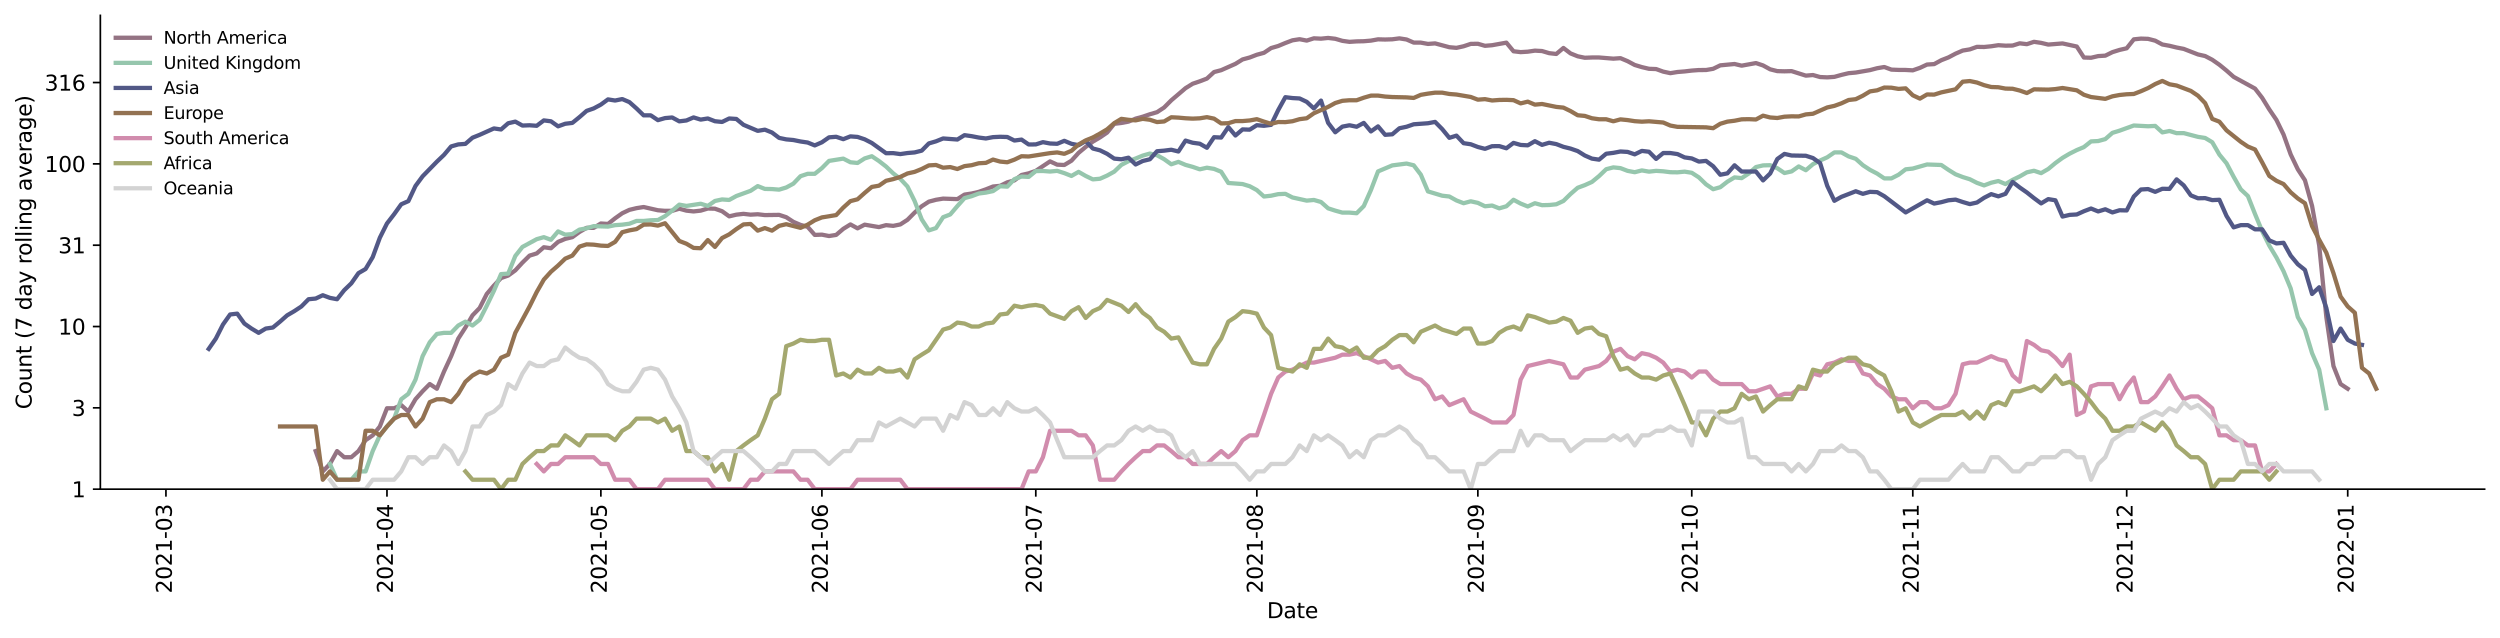 <?xml version="1.0" encoding="utf-8" standalone="no"?>
<!DOCTYPE svg PUBLIC "-//W3C//DTD SVG 1.1//EN"
  "http://www.w3.org/Graphics/SVG/1.1/DTD/svg11.dtd">
<svg height="298.621pt" version="1.1" viewBox="0 0 1170.166 298.621" width="1170.166pt" xmlns="http://www.w3.org/2000/svg" xmlns:xlink="http://www.w3.org/1999/xlink">
 <defs>
  <style type="text/css">*{stroke-linecap:butt;stroke-linejoin:round;}</style>
 </defs>
 <g id="figure_1">
  <g id="patch_1">
   <path d="M 0 298.621 
L 1170.166 298.621 
L 1170.166 0 
L 0 0 
z
" style="fill:#ffffff;"/>
  </g>
  <g id="axes_1">
   <g id="patch_2">
    <path d="M 46.966 228.96 
L 1162.966 228.96 
L 1162.966 7.2 
L 46.966 7.2 
z
" style="fill:#ffffff;"/>
   </g>
   <g id="matplotlib.axis_1">
    <g id="xtick_1">
     <g id="line2d_1">
      <defs>
       <path d="M 0 0 
L 0 3.5 
" id="m28b7668d81" style="stroke:#000000;stroke-width:0.8;"/>
      </defs>
      <g>
       <use style="stroke:#000000;stroke-width:0.8;" x="77.669" xlink:href="#m28b7668d81" y="228.96"/>
      </g>
     </g>
     <g id="text_1">
      <!-- 2021-03 -->
      <g transform="translate(80.428 277.743)rotate(-90)scale(0.1 -0.1)">
       <defs>
        <path d="M 1228 531 
L 3431 531 
L 3431 0 
L 469 0 
L 469 531 
Q 828 903 1448 1529 
Q 2069 2156 2228 2338 
Q 2531 2678 2651 2914 
Q 2772 3150 2772 3378 
Q 2772 3750 2511 3984 
Q 2250 4219 1831 4219 
Q 1534 4219 1204 4116 
Q 875 4013 500 3803 
L 500 4441 
Q 881 4594 1212 4672 
Q 1544 4750 1819 4750 
Q 2544 4750 2975 4387 
Q 3406 4025 3406 3419 
Q 3406 3131 3298 2873 
Q 3191 2616 2906 2266 
Q 2828 2175 2409 1742 
Q 1991 1309 1228 531 
z
" id="DejaVuSans-32" transform="scale(0.016)"/>
        <path d="M 2034 4250 
Q 1547 4250 1301 3770 
Q 1056 3291 1056 2328 
Q 1056 1369 1301 889 
Q 1547 409 2034 409 
Q 2525 409 2770 889 
Q 3016 1369 3016 2328 
Q 3016 3291 2770 3770 
Q 2525 4250 2034 4250 
z
M 2034 4750 
Q 2819 4750 3233 4129 
Q 3647 3509 3647 2328 
Q 3647 1150 3233 529 
Q 2819 -91 2034 -91 
Q 1250 -91 836 529 
Q 422 1150 422 2328 
Q 422 3509 836 4129 
Q 1250 4750 2034 4750 
z
" id="DejaVuSans-30" transform="scale(0.016)"/>
        <path d="M 794 531 
L 1825 531 
L 1825 4091 
L 703 3866 
L 703 4441 
L 1819 4666 
L 2450 4666 
L 2450 531 
L 3481 531 
L 3481 0 
L 794 0 
L 794 531 
z
" id="DejaVuSans-31" transform="scale(0.016)"/>
        <path d="M 313 2009 
L 1997 2009 
L 1997 1497 
L 313 1497 
L 313 2009 
z
" id="DejaVuSans-2d" transform="scale(0.016)"/>
        <path d="M 2597 2516 
Q 3050 2419 3304 2112 
Q 3559 1806 3559 1356 
Q 3559 666 3084 287 
Q 2609 -91 1734 -91 
Q 1441 -91 1130 -33 
Q 819 25 488 141 
L 488 750 
Q 750 597 1062 519 
Q 1375 441 1716 441 
Q 2309 441 2620 675 
Q 2931 909 2931 1356 
Q 2931 1769 2642 2001 
Q 2353 2234 1838 2234 
L 1294 2234 
L 1294 2753 
L 1863 2753 
Q 2328 2753 2575 2939 
Q 2822 3125 2822 3475 
Q 2822 3834 2567 4026 
Q 2313 4219 1838 4219 
Q 1578 4219 1281 4162 
Q 984 4106 628 3988 
L 628 4550 
Q 988 4650 1302 4700 
Q 1616 4750 1894 4750 
Q 2613 4750 3031 4423 
Q 3450 4097 3450 3541 
Q 3450 3153 3228 2886 
Q 3006 2619 2597 2516 
z
" id="DejaVuSans-33" transform="scale(0.016)"/>
       </defs>
       <use xlink:href="#DejaVuSans-32"/>
       <use x="63.623" xlink:href="#DejaVuSans-30"/>
       <use x="127.246" xlink:href="#DejaVuSans-32"/>
       <use x="190.869" xlink:href="#DejaVuSans-31"/>
       <use x="254.492" xlink:href="#DejaVuSans-2d"/>
       <use x="290.576" xlink:href="#DejaVuSans-30"/>
       <use x="354.199" xlink:href="#DejaVuSans-33"/>
      </g>
     </g>
    </g>
    <g id="xtick_2">
     <g id="line2d_2">
      <g>
       <use style="stroke:#000000;stroke-width:0.8;" x="181.126" xlink:href="#m28b7668d81" y="228.96"/>
      </g>
     </g>
     <g id="text_2">
      <!-- 2021-04 -->
      <g transform="translate(183.885 277.743)rotate(-90)scale(0.1 -0.1)">
       <defs>
        <path d="M 2419 4116 
L 825 1625 
L 2419 1625 
L 2419 4116 
z
M 2253 4666 
L 3047 4666 
L 3047 1625 
L 3713 1625 
L 3713 1100 
L 3047 1100 
L 3047 0 
L 2419 0 
L 2419 1100 
L 313 1100 
L 313 1709 
L 2253 4666 
z
" id="DejaVuSans-34" transform="scale(0.016)"/>
       </defs>
       <use xlink:href="#DejaVuSans-32"/>
       <use x="63.623" xlink:href="#DejaVuSans-30"/>
       <use x="127.246" xlink:href="#DejaVuSans-32"/>
       <use x="190.869" xlink:href="#DejaVuSans-31"/>
       <use x="254.492" xlink:href="#DejaVuSans-2d"/>
       <use x="290.576" xlink:href="#DejaVuSans-30"/>
       <use x="354.199" xlink:href="#DejaVuSans-34"/>
      </g>
     </g>
    </g>
    <g id="xtick_3">
     <g id="line2d_3">
      <g>
       <use style="stroke:#000000;stroke-width:0.8;" x="281.246" xlink:href="#m28b7668d81" y="228.96"/>
      </g>
     </g>
     <g id="text_3">
      <!-- 2021-05 -->
      <g transform="translate(284.005 277.743)rotate(-90)scale(0.1 -0.1)">
       <defs>
        <path d="M 691 4666 
L 3169 4666 
L 3169 4134 
L 1269 4134 
L 1269 2991 
Q 1406 3038 1543 3061 
Q 1681 3084 1819 3084 
Q 2600 3084 3056 2656 
Q 3513 2228 3513 1497 
Q 3513 744 3044 326 
Q 2575 -91 1722 -91 
Q 1428 -91 1123 -41 
Q 819 9 494 109 
L 494 744 
Q 775 591 1075 516 
Q 1375 441 1709 441 
Q 2250 441 2565 725 
Q 2881 1009 2881 1497 
Q 2881 1984 2565 2268 
Q 2250 2553 1709 2553 
Q 1456 2553 1204 2497 
Q 953 2441 691 2322 
L 691 4666 
z
" id="DejaVuSans-35" transform="scale(0.016)"/>
       </defs>
       <use xlink:href="#DejaVuSans-32"/>
       <use x="63.623" xlink:href="#DejaVuSans-30"/>
       <use x="127.246" xlink:href="#DejaVuSans-32"/>
       <use x="190.869" xlink:href="#DejaVuSans-31"/>
       <use x="254.492" xlink:href="#DejaVuSans-2d"/>
       <use x="290.576" xlink:href="#DejaVuSans-30"/>
       <use x="354.199" xlink:href="#DejaVuSans-35"/>
      </g>
     </g>
    </g>
    <g id="xtick_4">
     <g id="line2d_4">
      <g>
       <use style="stroke:#000000;stroke-width:0.8;" x="384.702" xlink:href="#m28b7668d81" y="228.96"/>
      </g>
     </g>
     <g id="text_4">
      <!-- 2021-06 -->
      <g transform="translate(387.462 277.743)rotate(-90)scale(0.1 -0.1)">
       <defs>
        <path d="M 2113 2584 
Q 1688 2584 1439 2293 
Q 1191 2003 1191 1497 
Q 1191 994 1439 701 
Q 1688 409 2113 409 
Q 2538 409 2786 701 
Q 3034 994 3034 1497 
Q 3034 2003 2786 2293 
Q 2538 2584 2113 2584 
z
M 3366 4563 
L 3366 3988 
Q 3128 4100 2886 4159 
Q 2644 4219 2406 4219 
Q 1781 4219 1451 3797 
Q 1122 3375 1075 2522 
Q 1259 2794 1537 2939 
Q 1816 3084 2150 3084 
Q 2853 3084 3261 2657 
Q 3669 2231 3669 1497 
Q 3669 778 3244 343 
Q 2819 -91 2113 -91 
Q 1303 -91 875 529 
Q 447 1150 447 2328 
Q 447 3434 972 4092 
Q 1497 4750 2381 4750 
Q 2619 4750 2861 4703 
Q 3103 4656 3366 4563 
z
" id="DejaVuSans-36" transform="scale(0.016)"/>
       </defs>
       <use xlink:href="#DejaVuSans-32"/>
       <use x="63.623" xlink:href="#DejaVuSans-30"/>
       <use x="127.246" xlink:href="#DejaVuSans-32"/>
       <use x="190.869" xlink:href="#DejaVuSans-31"/>
       <use x="254.492" xlink:href="#DejaVuSans-2d"/>
       <use x="290.576" xlink:href="#DejaVuSans-30"/>
       <use x="354.199" xlink:href="#DejaVuSans-36"/>
      </g>
     </g>
    </g>
    <g id="xtick_5">
     <g id="line2d_5">
      <g>
       <use style="stroke:#000000;stroke-width:0.8;" x="484.822" xlink:href="#m28b7668d81" y="228.96"/>
      </g>
     </g>
     <g id="text_5">
      <!-- 2021-07 -->
      <g transform="translate(487.581 277.743)rotate(-90)scale(0.1 -0.1)">
       <defs>
        <path d="M 525 4666 
L 3525 4666 
L 3525 4397 
L 1831 0 
L 1172 0 
L 2766 4134 
L 525 4134 
L 525 4666 
z
" id="DejaVuSans-37" transform="scale(0.016)"/>
       </defs>
       <use xlink:href="#DejaVuSans-32"/>
       <use x="63.623" xlink:href="#DejaVuSans-30"/>
       <use x="127.246" xlink:href="#DejaVuSans-32"/>
       <use x="190.869" xlink:href="#DejaVuSans-31"/>
       <use x="254.492" xlink:href="#DejaVuSans-2d"/>
       <use x="290.576" xlink:href="#DejaVuSans-30"/>
       <use x="354.199" xlink:href="#DejaVuSans-37"/>
      </g>
     </g>
    </g>
    <g id="xtick_6">
     <g id="line2d_6">
      <g>
       <use style="stroke:#000000;stroke-width:0.8;" x="588.279" xlink:href="#m28b7668d81" y="228.96"/>
      </g>
     </g>
     <g id="text_6">
      <!-- 2021-08 -->
      <g transform="translate(591.038 277.743)rotate(-90)scale(0.1 -0.1)">
       <defs>
        <path d="M 2034 2216 
Q 1584 2216 1326 1975 
Q 1069 1734 1069 1313 
Q 1069 891 1326 650 
Q 1584 409 2034 409 
Q 2484 409 2743 651 
Q 3003 894 3003 1313 
Q 3003 1734 2745 1975 
Q 2488 2216 2034 2216 
z
M 1403 2484 
Q 997 2584 770 2862 
Q 544 3141 544 3541 
Q 544 4100 942 4425 
Q 1341 4750 2034 4750 
Q 2731 4750 3128 4425 
Q 3525 4100 3525 3541 
Q 3525 3141 3298 2862 
Q 3072 2584 2669 2484 
Q 3125 2378 3379 2068 
Q 3634 1759 3634 1313 
Q 3634 634 3220 271 
Q 2806 -91 2034 -91 
Q 1263 -91 848 271 
Q 434 634 434 1313 
Q 434 1759 690 2068 
Q 947 2378 1403 2484 
z
M 1172 3481 
Q 1172 3119 1398 2916 
Q 1625 2713 2034 2713 
Q 2441 2713 2670 2916 
Q 2900 3119 2900 3481 
Q 2900 3844 2670 4047 
Q 2441 4250 2034 4250 
Q 1625 4250 1398 4047 
Q 1172 3844 1172 3481 
z
" id="DejaVuSans-38" transform="scale(0.016)"/>
       </defs>
       <use xlink:href="#DejaVuSans-32"/>
       <use x="63.623" xlink:href="#DejaVuSans-30"/>
       <use x="127.246" xlink:href="#DejaVuSans-32"/>
       <use x="190.869" xlink:href="#DejaVuSans-31"/>
       <use x="254.492" xlink:href="#DejaVuSans-2d"/>
       <use x="290.576" xlink:href="#DejaVuSans-30"/>
       <use x="354.199" xlink:href="#DejaVuSans-38"/>
      </g>
     </g>
    </g>
    <g id="xtick_7">
     <g id="line2d_7">
      <g>
       <use style="stroke:#000000;stroke-width:0.8;" x="691.736" xlink:href="#m28b7668d81" y="228.96"/>
      </g>
     </g>
     <g id="text_7">
      <!-- 2021-09 -->
      <g transform="translate(694.495 277.743)rotate(-90)scale(0.1 -0.1)">
       <defs>
        <path d="M 703 97 
L 703 672 
Q 941 559 1184 500 
Q 1428 441 1663 441 
Q 2288 441 2617 861 
Q 2947 1281 2994 2138 
Q 2813 1869 2534 1725 
Q 2256 1581 1919 1581 
Q 1219 1581 811 2004 
Q 403 2428 403 3163 
Q 403 3881 828 4315 
Q 1253 4750 1959 4750 
Q 2769 4750 3195 4129 
Q 3622 3509 3622 2328 
Q 3622 1225 3098 567 
Q 2575 -91 1691 -91 
Q 1453 -91 1209 -44 
Q 966 3 703 97 
z
M 1959 2075 
Q 2384 2075 2632 2365 
Q 2881 2656 2881 3163 
Q 2881 3666 2632 3958 
Q 2384 4250 1959 4250 
Q 1534 4250 1286 3958 
Q 1038 3666 1038 3163 
Q 1038 2656 1286 2365 
Q 1534 2075 1959 2075 
z
" id="DejaVuSans-39" transform="scale(0.016)"/>
       </defs>
       <use xlink:href="#DejaVuSans-32"/>
       <use x="63.623" xlink:href="#DejaVuSans-30"/>
       <use x="127.246" xlink:href="#DejaVuSans-32"/>
       <use x="190.869" xlink:href="#DejaVuSans-31"/>
       <use x="254.492" xlink:href="#DejaVuSans-2d"/>
       <use x="290.576" xlink:href="#DejaVuSans-30"/>
       <use x="354.199" xlink:href="#DejaVuSans-39"/>
      </g>
     </g>
    </g>
    <g id="xtick_8">
     <g id="line2d_8">
      <g>
       <use style="stroke:#000000;stroke-width:0.8;" x="791.856" xlink:href="#m28b7668d81" y="228.96"/>
      </g>
     </g>
     <g id="text_8">
      <!-- 2021-10 -->
      <g transform="translate(794.615 277.743)rotate(-90)scale(0.1 -0.1)">
       <use xlink:href="#DejaVuSans-32"/>
       <use x="63.623" xlink:href="#DejaVuSans-30"/>
       <use x="127.246" xlink:href="#DejaVuSans-32"/>
       <use x="190.869" xlink:href="#DejaVuSans-31"/>
       <use x="254.492" xlink:href="#DejaVuSans-2d"/>
       <use x="290.576" xlink:href="#DejaVuSans-31"/>
       <use x="354.199" xlink:href="#DejaVuSans-30"/>
      </g>
     </g>
    </g>
    <g id="xtick_9">
     <g id="line2d_9">
      <g>
       <use style="stroke:#000000;stroke-width:0.8;" x="895.313" xlink:href="#m28b7668d81" y="228.96"/>
      </g>
     </g>
     <g id="text_9">
      <!-- 2021-11 -->
      <g transform="translate(898.072 277.743)rotate(-90)scale(0.1 -0.1)">
       <use xlink:href="#DejaVuSans-32"/>
       <use x="63.623" xlink:href="#DejaVuSans-30"/>
       <use x="127.246" xlink:href="#DejaVuSans-32"/>
       <use x="190.869" xlink:href="#DejaVuSans-31"/>
       <use x="254.492" xlink:href="#DejaVuSans-2d"/>
       <use x="290.576" xlink:href="#DejaVuSans-31"/>
       <use x="354.199" xlink:href="#DejaVuSans-31"/>
      </g>
     </g>
    </g>
    <g id="xtick_10">
     <g id="line2d_10">
      <g>
       <use style="stroke:#000000;stroke-width:0.8;" x="995.432" xlink:href="#m28b7668d81" y="228.96"/>
      </g>
     </g>
     <g id="text_10">
      <!-- 2021-12 -->
      <g transform="translate(998.192 277.743)rotate(-90)scale(0.1 -0.1)">
       <use xlink:href="#DejaVuSans-32"/>
       <use x="63.623" xlink:href="#DejaVuSans-30"/>
       <use x="127.246" xlink:href="#DejaVuSans-32"/>
       <use x="190.869" xlink:href="#DejaVuSans-31"/>
       <use x="254.492" xlink:href="#DejaVuSans-2d"/>
       <use x="290.576" xlink:href="#DejaVuSans-31"/>
       <use x="354.199" xlink:href="#DejaVuSans-32"/>
      </g>
     </g>
    </g>
    <g id="xtick_11">
     <g id="line2d_11">
      <g>
       <use style="stroke:#000000;stroke-width:0.8;" x="1098.889" xlink:href="#m28b7668d81" y="228.96"/>
      </g>
     </g>
     <g id="text_11">
      <!-- 2022-01 -->
      <g transform="translate(1101.648 277.743)rotate(-90)scale(0.1 -0.1)">
       <use xlink:href="#DejaVuSans-32"/>
       <use x="63.623" xlink:href="#DejaVuSans-30"/>
       <use x="127.246" xlink:href="#DejaVuSans-32"/>
       <use x="190.869" xlink:href="#DejaVuSans-32"/>
       <use x="254.492" xlink:href="#DejaVuSans-2d"/>
       <use x="290.576" xlink:href="#DejaVuSans-30"/>
       <use x="354.199" xlink:href="#DejaVuSans-31"/>
      </g>
     </g>
    </g>
    <g id="text_12">
     <!-- Date -->
     <g transform="translate(593.015 289.341)scale(0.1 -0.1)">
      <defs>
       <path d="M 1259 4147 
L 1259 519 
L 2022 519 
Q 2988 519 3436 956 
Q 3884 1394 3884 2338 
Q 3884 3275 3436 3711 
Q 2988 4147 2022 4147 
L 1259 4147 
z
M 628 4666 
L 1925 4666 
Q 3281 4666 3915 4102 
Q 4550 3538 4550 2338 
Q 4550 1131 3912 565 
Q 3275 0 1925 0 
L 628 0 
L 628 4666 
z
" id="DejaVuSans-44" transform="scale(0.016)"/>
       <path d="M 2194 1759 
Q 1497 1759 1228 1600 
Q 959 1441 959 1056 
Q 959 750 1161 570 
Q 1363 391 1709 391 
Q 2188 391 2477 730 
Q 2766 1069 2766 1631 
L 2766 1759 
L 2194 1759 
z
M 3341 1997 
L 3341 0 
L 2766 0 
L 2766 531 
Q 2569 213 2275 61 
Q 1981 -91 1556 -91 
Q 1019 -91 701 211 
Q 384 513 384 1019 
Q 384 1609 779 1909 
Q 1175 2209 1959 2209 
L 2766 2209 
L 2766 2266 
Q 2766 2663 2505 2880 
Q 2244 3097 1772 3097 
Q 1472 3097 1187 3025 
Q 903 2953 641 2809 
L 641 3341 
Q 956 3463 1253 3523 
Q 1550 3584 1831 3584 
Q 2591 3584 2966 3190 
Q 3341 2797 3341 1997 
z
" id="DejaVuSans-61" transform="scale(0.016)"/>
       <path d="M 1172 4494 
L 1172 3500 
L 2356 3500 
L 2356 3053 
L 1172 3053 
L 1172 1153 
Q 1172 725 1289 603 
Q 1406 481 1766 481 
L 2356 481 
L 2356 0 
L 1766 0 
Q 1100 0 847 248 
Q 594 497 594 1153 
L 594 3053 
L 172 3053 
L 172 3500 
L 594 3500 
L 594 4494 
L 1172 4494 
z
" id="DejaVuSans-74" transform="scale(0.016)"/>
       <path d="M 3597 1894 
L 3597 1613 
L 953 1613 
Q 991 1019 1311 708 
Q 1631 397 2203 397 
Q 2534 397 2845 478 
Q 3156 559 3463 722 
L 3463 178 
Q 3153 47 2828 -22 
Q 2503 -91 2169 -91 
Q 1331 -91 842 396 
Q 353 884 353 1716 
Q 353 2575 817 3079 
Q 1281 3584 2069 3584 
Q 2775 3584 3186 3129 
Q 3597 2675 3597 1894 
z
M 3022 2063 
Q 3016 2534 2758 2815 
Q 2500 3097 2075 3097 
Q 1594 3097 1305 2825 
Q 1016 2553 972 2059 
L 3022 2063 
z
" id="DejaVuSans-65" transform="scale(0.016)"/>
      </defs>
      <use xlink:href="#DejaVuSans-44"/>
      <use x="77.002" xlink:href="#DejaVuSans-61"/>
      <use x="138.281" xlink:href="#DejaVuSans-74"/>
      <use x="177.49" xlink:href="#DejaVuSans-65"/>
     </g>
    </g>
   </g>
   <g id="matplotlib.axis_2">
    <g id="ytick_1">
     <g id="line2d_12">
      <defs>
       <path d="M 0 0 
L -3.5 0 
" id="m5814feb2d8" style="stroke:#000000;stroke-width:0.8;"/>
      </defs>
      <g>
       <use style="stroke:#000000;stroke-width:0.8;" x="46.966" xlink:href="#m5814feb2d8" y="228.96"/>
      </g>
     </g>
     <g id="text_13">
      <!-- 1 -->
      <g transform="translate(33.603 232.759)scale(0.1 -0.1)">
       <use xlink:href="#DejaVuSans-31"/>
      </g>
     </g>
    </g>
    <g id="ytick_2">
     <g id="line2d_13">
      <g>
       <use style="stroke:#000000;stroke-width:0.8;" x="46.966" xlink:href="#m5814feb2d8" y="190.895"/>
      </g>
     </g>
     <g id="text_14">
      <!-- 3 -->
      <g transform="translate(33.603 194.694)scale(0.1 -0.1)">
       <use xlink:href="#DejaVuSans-33"/>
      </g>
     </g>
    </g>
    <g id="ytick_3">
     <g id="line2d_14">
      <g>
       <use style="stroke:#000000;stroke-width:0.8;" x="46.966" xlink:href="#m5814feb2d8" y="152.83"/>
      </g>
     </g>
     <g id="text_15">
      <!-- 10 -->
      <g transform="translate(27.241 156.629)scale(0.1 -0.1)">
       <use xlink:href="#DejaVuSans-31"/>
       <use x="63.623" xlink:href="#DejaVuSans-30"/>
      </g>
     </g>
    </g>
    <g id="ytick_4">
     <g id="line2d_15">
      <g>
       <use style="stroke:#000000;stroke-width:0.8;" x="46.966" xlink:href="#m5814feb2d8" y="114.765"/>
      </g>
     </g>
     <g id="text_16">
      <!-- 31 -->
      <g transform="translate(27.241 118.564)scale(0.1 -0.1)">
       <use xlink:href="#DejaVuSans-33"/>
       <use x="63.623" xlink:href="#DejaVuSans-31"/>
      </g>
     </g>
    </g>
    <g id="ytick_5">
     <g id="line2d_16">
      <g>
       <use style="stroke:#000000;stroke-width:0.8;" x="46.966" xlink:href="#m5814feb2d8" y="76.7"/>
      </g>
     </g>
     <g id="text_17">
      <!-- 100 -->
      <g transform="translate(20.878 80.499)scale(0.1 -0.1)">
       <use xlink:href="#DejaVuSans-31"/>
       <use x="63.623" xlink:href="#DejaVuSans-30"/>
       <use x="127.246" xlink:href="#DejaVuSans-30"/>
      </g>
     </g>
    </g>
    <g id="ytick_6">
     <g id="line2d_17">
      <g>
       <use style="stroke:#000000;stroke-width:0.8;" x="46.966" xlink:href="#m5814feb2d8" y="38.635"/>
      </g>
     </g>
     <g id="text_18">
      <!-- 316 -->
      <g transform="translate(20.878 42.434)scale(0.1 -0.1)">
       <use xlink:href="#DejaVuSans-33"/>
       <use x="63.623" xlink:href="#DejaVuSans-31"/>
       <use x="127.246" xlink:href="#DejaVuSans-36"/>
      </g>
     </g>
    </g>
    <g id="text_19">
     <!-- Count (7 day rolling average) -->
     <g transform="translate(14.798 191.548)rotate(-90)scale(0.1 -0.1)">
      <defs>
       <path d="M 4122 4306 
L 4122 3641 
Q 3803 3938 3442 4084 
Q 3081 4231 2675 4231 
Q 1875 4231 1450 3742 
Q 1025 3253 1025 2328 
Q 1025 1406 1450 917 
Q 1875 428 2675 428 
Q 3081 428 3442 575 
Q 3803 722 4122 1019 
L 4122 359 
Q 3791 134 3420 21 
Q 3050 -91 2638 -91 
Q 1578 -91 968 557 
Q 359 1206 359 2328 
Q 359 3453 968 4101 
Q 1578 4750 2638 4750 
Q 3056 4750 3426 4639 
Q 3797 4528 4122 4306 
z
" id="DejaVuSans-43" transform="scale(0.016)"/>
       <path d="M 1959 3097 
Q 1497 3097 1228 2736 
Q 959 2375 959 1747 
Q 959 1119 1226 758 
Q 1494 397 1959 397 
Q 2419 397 2687 759 
Q 2956 1122 2956 1747 
Q 2956 2369 2687 2733 
Q 2419 3097 1959 3097 
z
M 1959 3584 
Q 2709 3584 3137 3096 
Q 3566 2609 3566 1747 
Q 3566 888 3137 398 
Q 2709 -91 1959 -91 
Q 1206 -91 779 398 
Q 353 888 353 1747 
Q 353 2609 779 3096 
Q 1206 3584 1959 3584 
z
" id="DejaVuSans-6f" transform="scale(0.016)"/>
       <path d="M 544 1381 
L 544 3500 
L 1119 3500 
L 1119 1403 
Q 1119 906 1312 657 
Q 1506 409 1894 409 
Q 2359 409 2629 706 
Q 2900 1003 2900 1516 
L 2900 3500 
L 3475 3500 
L 3475 0 
L 2900 0 
L 2900 538 
Q 2691 219 2414 64 
Q 2138 -91 1772 -91 
Q 1169 -91 856 284 
Q 544 659 544 1381 
z
M 1991 3584 
L 1991 3584 
z
" id="DejaVuSans-75" transform="scale(0.016)"/>
       <path d="M 3513 2113 
L 3513 0 
L 2938 0 
L 2938 2094 
Q 2938 2591 2744 2837 
Q 2550 3084 2163 3084 
Q 1697 3084 1428 2787 
Q 1159 2491 1159 1978 
L 1159 0 
L 581 0 
L 581 3500 
L 1159 3500 
L 1159 2956 
Q 1366 3272 1645 3428 
Q 1925 3584 2291 3584 
Q 2894 3584 3203 3211 
Q 3513 2838 3513 2113 
z
" id="DejaVuSans-6e" transform="scale(0.016)"/>
       <path id="DejaVuSans-20" transform="scale(0.016)"/>
       <path d="M 1984 4856 
Q 1566 4138 1362 3434 
Q 1159 2731 1159 2009 
Q 1159 1288 1364 580 
Q 1569 -128 1984 -844 
L 1484 -844 
Q 1016 -109 783 600 
Q 550 1309 550 2009 
Q 550 2706 781 3412 
Q 1013 4119 1484 4856 
L 1984 4856 
z
" id="DejaVuSans-28" transform="scale(0.016)"/>
       <path d="M 2906 2969 
L 2906 4863 
L 3481 4863 
L 3481 0 
L 2906 0 
L 2906 525 
Q 2725 213 2448 61 
Q 2172 -91 1784 -91 
Q 1150 -91 751 415 
Q 353 922 353 1747 
Q 353 2572 751 3078 
Q 1150 3584 1784 3584 
Q 2172 3584 2448 3432 
Q 2725 3281 2906 2969 
z
M 947 1747 
Q 947 1113 1208 752 
Q 1469 391 1925 391 
Q 2381 391 2643 752 
Q 2906 1113 2906 1747 
Q 2906 2381 2643 2742 
Q 2381 3103 1925 3103 
Q 1469 3103 1208 2742 
Q 947 2381 947 1747 
z
" id="DejaVuSans-64" transform="scale(0.016)"/>
       <path d="M 2059 -325 
Q 1816 -950 1584 -1140 
Q 1353 -1331 966 -1331 
L 506 -1331 
L 506 -850 
L 844 -850 
Q 1081 -850 1212 -737 
Q 1344 -625 1503 -206 
L 1606 56 
L 191 3500 
L 800 3500 
L 1894 763 
L 2988 3500 
L 3597 3500 
L 2059 -325 
z
" id="DejaVuSans-79" transform="scale(0.016)"/>
       <path d="M 2631 2963 
Q 2534 3019 2420 3045 
Q 2306 3072 2169 3072 
Q 1681 3072 1420 2755 
Q 1159 2438 1159 1844 
L 1159 0 
L 581 0 
L 581 3500 
L 1159 3500 
L 1159 2956 
Q 1341 3275 1631 3429 
Q 1922 3584 2338 3584 
Q 2397 3584 2469 3576 
Q 2541 3569 2628 3553 
L 2631 2963 
z
" id="DejaVuSans-72" transform="scale(0.016)"/>
       <path d="M 603 4863 
L 1178 4863 
L 1178 0 
L 603 0 
L 603 4863 
z
" id="DejaVuSans-6c" transform="scale(0.016)"/>
       <path d="M 603 3500 
L 1178 3500 
L 1178 0 
L 603 0 
L 603 3500 
z
M 603 4863 
L 1178 4863 
L 1178 4134 
L 603 4134 
L 603 4863 
z
" id="DejaVuSans-69" transform="scale(0.016)"/>
       <path d="M 2906 1791 
Q 2906 2416 2648 2759 
Q 2391 3103 1925 3103 
Q 1463 3103 1205 2759 
Q 947 2416 947 1791 
Q 947 1169 1205 825 
Q 1463 481 1925 481 
Q 2391 481 2648 825 
Q 2906 1169 2906 1791 
z
M 3481 434 
Q 3481 -459 3084 -895 
Q 2688 -1331 1869 -1331 
Q 1566 -1331 1297 -1286 
Q 1028 -1241 775 -1147 
L 775 -588 
Q 1028 -725 1275 -790 
Q 1522 -856 1778 -856 
Q 2344 -856 2625 -561 
Q 2906 -266 2906 331 
L 2906 616 
Q 2728 306 2450 153 
Q 2172 0 1784 0 
Q 1141 0 747 490 
Q 353 981 353 1791 
Q 353 2603 747 3093 
Q 1141 3584 1784 3584 
Q 2172 3584 2450 3431 
Q 2728 3278 2906 2969 
L 2906 3500 
L 3481 3500 
L 3481 434 
z
" id="DejaVuSans-67" transform="scale(0.016)"/>
       <path d="M 191 3500 
L 800 3500 
L 1894 563 
L 2988 3500 
L 3597 3500 
L 2284 0 
L 1503 0 
L 191 3500 
z
" id="DejaVuSans-76" transform="scale(0.016)"/>
       <path d="M 513 4856 
L 1013 4856 
Q 1481 4119 1714 3412 
Q 1947 2706 1947 2009 
Q 1947 1309 1714 600 
Q 1481 -109 1013 -844 
L 513 -844 
Q 928 -128 1133 580 
Q 1338 1288 1338 2009 
Q 1338 2731 1133 3434 
Q 928 4138 513 4856 
z
" id="DejaVuSans-29" transform="scale(0.016)"/>
      </defs>
      <use xlink:href="#DejaVuSans-43"/>
      <use x="69.824" xlink:href="#DejaVuSans-6f"/>
      <use x="131.006" xlink:href="#DejaVuSans-75"/>
      <use x="194.385" xlink:href="#DejaVuSans-6e"/>
      <use x="257.764" xlink:href="#DejaVuSans-74"/>
      <use x="296.973" xlink:href="#DejaVuSans-20"/>
      <use x="328.76" xlink:href="#DejaVuSans-28"/>
      <use x="367.773" xlink:href="#DejaVuSans-37"/>
      <use x="431.396" xlink:href="#DejaVuSans-20"/>
      <use x="463.184" xlink:href="#DejaVuSans-64"/>
      <use x="526.66" xlink:href="#DejaVuSans-61"/>
      <use x="587.939" xlink:href="#DejaVuSans-79"/>
      <use x="647.119" xlink:href="#DejaVuSans-20"/>
      <use x="678.906" xlink:href="#DejaVuSans-72"/>
      <use x="717.77" xlink:href="#DejaVuSans-6f"/>
      <use x="778.951" xlink:href="#DejaVuSans-6c"/>
      <use x="806.734" xlink:href="#DejaVuSans-6c"/>
      <use x="834.518" xlink:href="#DejaVuSans-69"/>
      <use x="862.301" xlink:href="#DejaVuSans-6e"/>
      <use x="925.68" xlink:href="#DejaVuSans-67"/>
      <use x="989.156" xlink:href="#DejaVuSans-20"/>
      <use x="1020.943" xlink:href="#DejaVuSans-61"/>
      <use x="1082.223" xlink:href="#DejaVuSans-76"/>
      <use x="1141.402" xlink:href="#DejaVuSans-65"/>
      <use x="1202.926" xlink:href="#DejaVuSans-72"/>
      <use x="1244.039" xlink:href="#DejaVuSans-61"/>
      <use x="1305.318" xlink:href="#DejaVuSans-67"/>
      <use x="1368.795" xlink:href="#DejaVuSans-65"/>
      <use x="1430.318" xlink:href="#DejaVuSans-29"/>
     </g>
    </g>
   </g>
   <g id="line2d_18">
    <path clip-path="url(#p20ad9ca6da)" d="M 147.753 211.139 
L 151.09 220.651 
L 154.427 217.167 
L 157.765 211.139 
L 161.102 214.016 
L 164.439 214.016 
L 167.777 211.139 
L 171.114 206.043 
L 174.451 203.762 
L 177.789 199.623 
L 181.126 191.099 
L 184.463 191.099 
L 187.801 189.629 
L 191.138 192.637 
L 194.475 186.872 
L 197.813 183.125 
L 201.15 179.76 
L 204.487 181.965 
L 207.824 173.91 
L 211.162 166.712 
L 214.499 158.482 
L 217.836 153.306 
L 221.174 147.599 
L 224.511 144.156 
L 227.848 137.587 
L 231.186 133.66 
L 234.523 130.15 
L 237.86 128.981 
L 241.198 126.547 
L 244.535 122.915 
L 247.872 119.642 
L 251.21 118.62 
L 254.547 115.729 
L 257.884 116.193 
L 261.222 113.213 
L 264.559 111.818 
L 267.896 111.008 
L 271.234 108.567 
L 274.571 106.643 
L 277.908 106.643 
L 281.246 104.604 
L 284.583 104.825 
L 287.92 102.17 
L 291.257 99.807 
L 294.595 98.23 
L 297.932 97.425 
L 301.269 96.898 
L 307.944 98.412 
L 311.281 98.686 
L 314.619 98.686 
L 317.956 97.691 
L 321.293 98.594 
L 324.631 98.963 
L 327.968 98.594 
L 331.305 97.602 
L 334.643 97.691 
L 337.98 98.87 
L 341.317 101.264 
L 344.655 100.479 
L 347.992 100.093 
L 351.329 100.479 
L 354.667 100.285 
L 358.004 100.673 
L 364.679 100.576 
L 368.016 101.663 
L 371.353 103.844 
L 374.691 105.27 
L 378.028 106.179 
L 381.365 109.958 
L 384.702 109.829 
L 388.04 110.479 
L 391.377 109.958 
L 394.714 107.114 
L 398.052 105.046 
L 401.389 106.877 
L 404.726 105.158 
L 411.401 106.294 
L 414.738 105.382 
L 418.076 105.721 
L 421.413 105.046 
L 424.75 102.892 
L 428.088 99.523 
L 431.425 96.552 
L 434.762 94.386 
L 438.1 93.511 
L 441.437 92.966 
L 448.112 93.198 
L 451.449 91.089 
L 454.786 90.582 
L 458.124 89.8 
L 461.461 88.628 
L 464.798 87.3 
L 468.135 86.976 
L 471.473 85.342 
L 474.81 84.434 
L 478.147 81.907 
L 481.485 81.142 
L 484.822 79.974 
L 491.497 75.54 
L 494.834 77.08 
L 498.171 77.224 
L 501.509 75.222 
L 504.846 71.55 
L 508.183 68.76 
L 511.521 66.292 
L 514.858 64.318 
L 518.195 62.058 
L 521.533 57.956 
L 524.87 57.556 
L 528.207 56.927 
L 531.545 55.528 
L 534.882 54.62 
L 538.219 53.477 
L 541.557 52.509 
L 544.894 50.311 
L 548.231 46.957 
L 554.906 41.271 
L 558.243 39.201 
L 561.58 38.066 
L 564.918 36.785 
L 568.255 33.725 
L 571.592 32.848 
L 578.267 29.888 
L 581.604 27.822 
L 584.942 26.908 
L 588.279 25.624 
L 591.616 24.719 
L 594.954 22.501 
L 598.291 21.525 
L 601.628 20.131 
L 604.966 18.867 
L 608.303 18.353 
L 611.64 18.998 
L 614.978 17.935 
L 618.315 18.095 
L 621.652 17.76 
L 624.99 18.152 
L 628.327 19.122 
L 631.664 19.589 
L 635.002 19.372 
L 638.339 19.297 
L 641.676 19.015 
L 645.013 18.41 
L 648.351 18.499 
L 651.688 18.394 
L 655.025 17.959 
L 658.363 18.483 
L 661.7 19.927 
L 665.037 19.952 
L 668.375 20.56 
L 671.712 20.311 
L 678.387 22.1 
L 681.724 22.4 
L 685.061 21.659 
L 688.399 20.543 
L 691.736 20.491 
L 695.073 21.445 
L 698.411 21.162 
L 705.085 19.961 
L 708.423 24.002 
L 711.76 24.397 
L 715.097 24.194 
L 718.435 23.706 
L 721.772 23.887 
L 725.109 24.886 
L 728.446 25.263 
L 731.784 22.455 
L 735.121 25.005 
L 738.458 26.347 
L 741.796 27.034 
L 745.133 26.908 
L 748.47 26.908 
L 755.145 27.457 
L 758.482 27.224 
L 761.82 28.628 
L 765.157 30.408 
L 768.494 31.413 
L 771.832 32.203 
L 775.169 32.326 
L 778.506 33.532 
L 781.844 34.244 
L 785.181 33.699 
L 788.518 33.43 
L 791.856 33.037 
L 795.193 32.786 
L 798.53 32.773 
L 801.868 32.203 
L 805.205 30.583 
L 811.88 29.957 
L 815.217 30.736 
L 821.891 29.523 
L 825.229 30.63 
L 828.566 32.45 
L 831.903 33.29 
L 835.241 33.379 
L 838.578 33.29 
L 845.253 35.402 
L 848.59 35.119 
L 851.927 36.059 
L 855.265 36.211 
L 858.602 35.976 
L 861.939 35.052 
L 865.277 34.257 
L 868.614 33.958 
L 875.289 32.811 
L 878.626 31.933 
L 881.963 31.365 
L 885.301 32.586 
L 888.638 32.723 
L 891.975 32.748 
L 895.313 32.924 
L 898.65 31.763 
L 901.987 30.211 
L 905.324 30.003 
L 908.662 28.179 
L 911.999 26.877 
L 915.336 25.114 
L 918.674 23.668 
L 922.011 23.112 
L 925.348 21.928 
L 928.686 21.992 
L 932.023 21.659 
L 935.36 21.154 
L 938.698 21.374 
L 942.035 21.321 
L 945.372 20.276 
L 948.71 20.673 
L 952.047 19.572 
L 955.384 20.071 
L 958.722 20.864 
L 965.396 20.328 
L 972.071 21.776 
L 975.408 26.929 
L 978.746 27.034 
L 982.083 26.255 
L 985.42 26.05 
L 988.757 24.407 
L 992.095 23.365 
L 995.432 22.602 
L 998.769 18.418 
L 1002.107 18.071 
L 1005.444 18.184 
L 1008.781 19.04 
L 1012.119 20.821 
L 1015.456 21.428 
L 1018.793 22.236 
L 1022.131 22.888 
L 1028.805 25.483 
L 1032.143 26.234 
L 1035.48 27.973 
L 1038.817 30.303 
L 1042.155 33.024 
L 1045.492 35.976 
L 1055.504 41.465 
L 1058.841 45.787 
L 1062.179 51.216 
L 1065.516 56.131 
L 1068.853 62.981 
L 1072.191 72.285 
L 1075.528 79.252 
L 1078.865 84.374 
L 1082.202 96.381 
L 1085.54 114.969 
L 1088.877 148.415 
L 1092.214 171.333 
L 1095.552 179.76 
L 1098.889 181.965 
L 1098.889 181.965 
" style="fill:none;stroke:#947383;stroke-linecap:square;stroke-width:2;"/>
   </g>
   <g id="line2d_19">
    <path clip-path="url(#p20ad9ca6da)" d="M 154.427 217.167 
L 157.765 224.545 
L 164.439 224.545 
L 167.777 220.651 
L 171.114 220.651 
L 174.451 211.139 
L 177.789 203.762 
L 181.126 199.623 
L 184.463 195.946 
L 187.801 186.872 
L 191.138 184.328 
L 194.475 177.693 
L 197.813 166.712 
L 201.15 160.208 
L 204.487 156.314 
L 207.824 155.793 
L 211.162 155.793 
L 214.499 152.361 
L 217.836 150.549 
L 221.174 152.361 
L 224.511 149.679 
L 227.848 143.083 
L 231.186 136.13 
L 234.523 128.3 
L 237.86 128.075 
L 241.198 119.816 
L 244.535 115.575 
L 251.21 111.954 
L 254.547 111.008 
L 257.884 112.23 
L 261.222 108.32 
L 264.559 109.829 
L 267.896 109.573 
L 271.234 107.471 
L 274.571 106.877 
L 277.908 105.835 
L 284.583 106.064 
L 287.92 105.382 
L 291.257 105.158 
L 294.595 104.714 
L 297.932 103.417 
L 301.269 103.417 
L 304.607 103.101 
L 307.944 102.996 
L 311.281 101.165 
L 314.619 98.594 
L 317.956 95.786 
L 321.293 96.381 
L 327.968 95.368 
L 331.305 96.381 
L 334.643 94.065 
L 337.98 93.354 
L 341.317 93.589 
L 344.655 91.752 
L 351.329 89.313 
L 354.667 87.105 
L 358.004 88.425 
L 361.341 88.493 
L 364.679 88.764 
L 368.016 87.759 
L 371.353 85.961 
L 374.691 82.465 
L 378.028 81.359 
L 381.365 81.359 
L 384.702 78.696 
L 388.04 75.313 
L 394.714 74.243 
L 398.052 75.953 
L 401.389 76.278 
L 404.726 74.156 
L 408.064 73.122 
L 411.401 75.358 
L 414.738 77.952 
L 418.076 81.142 
L 421.413 83.726 
L 424.75 87.3 
L 428.088 94.065 
L 431.425 102.684 
L 434.762 107.832 
L 438.1 106.76 
L 441.437 101.663 
L 444.774 100.382 
L 448.112 96.466 
L 451.449 92.735 
L 454.786 91.827 
L 458.124 90.582 
L 461.461 90.153 
L 464.798 89.451 
L 468.135 87.17 
L 471.473 87.365 
L 474.81 83.843 
L 478.147 82.634 
L 481.485 82.804 
L 484.822 80.079 
L 488.159 80.027 
L 491.497 80.289 
L 494.834 79.974 
L 498.171 81.034 
L 501.509 82.352 
L 504.846 80.447 
L 508.183 82.352 
L 511.521 83.96 
L 514.858 83.667 
L 518.195 82.185 
L 521.533 80.341 
L 524.87 77.176 
L 528.207 75.449 
L 531.545 74.199 
L 534.882 72.827 
L 538.219 71.874 
L 541.557 72.659 
L 544.894 74.507 
L 548.231 76.89 
L 551.568 75.769 
L 554.906 77.176 
L 558.243 78.099 
L 561.58 79.252 
L 564.918 78.496 
L 568.255 79.049 
L 571.592 80.394 
L 574.93 85.65 
L 581.604 86.149 
L 584.942 87.17 
L 588.279 88.969 
L 591.616 91.976 
L 594.954 91.604 
L 598.291 90.87 
L 601.628 90.726 
L 604.966 92.429 
L 611.64 93.906 
L 614.978 93.589 
L 618.315 94.548 
L 621.652 97.513 
L 624.99 98.594 
L 628.327 99.523 
L 631.664 99.523 
L 635.002 99.807 
L 638.339 96.466 
L 641.676 88.969 
L 645.013 80.236 
L 651.688 77.416 
L 658.363 76.559 
L 661.7 77.368 
L 665.037 81.742 
L 668.375 89.59 
L 675.049 91.604 
L 678.387 91.976 
L 681.724 93.826 
L 685.061 95.12 
L 688.399 94.225 
L 691.736 94.956 
L 695.073 96.552 
L 698.411 96.21 
L 701.748 97.513 
L 705.085 96.552 
L 708.423 93.511 
L 711.76 95.285 
L 715.097 96.638 
L 718.435 95.12 
L 721.772 96.04 
L 725.109 95.955 
L 728.446 95.618 
L 731.784 94.065 
L 735.121 90.798 
L 738.458 87.891 
L 741.796 86.655 
L 745.133 85.158 
L 748.47 82.409 
L 751.808 79.201 
L 755.145 78.346 
L 758.482 78.696 
L 761.82 79.974 
L 765.157 80.606 
L 768.494 79.766 
L 771.832 80.341 
L 775.169 79.974 
L 778.506 80.184 
L 781.844 80.606 
L 785.181 80.659 
L 788.518 80.341 
L 791.856 80.873 
L 795.193 83.032 
L 798.53 86.275 
L 801.868 88.56 
L 805.205 87.627 
L 808.542 85.036 
L 811.88 83.032 
L 815.217 83.377 
L 818.554 81.196 
L 821.891 78.198 
L 825.229 77.416 
L 828.566 77.32 
L 831.903 78.746 
L 835.241 80.98 
L 838.578 80.236 
L 841.915 77.903 
L 845.253 79.663 
L 848.59 76.842 
L 851.927 75.132 
L 855.265 73.635 
L 858.602 71.348 
L 861.939 71.348 
L 865.277 73.207 
L 868.614 74.331 
L 871.951 77.32 
L 875.289 79.508 
L 878.626 81.25 
L 881.963 83.493 
L 885.301 83.493 
L 888.638 81.797 
L 891.975 79.252 
L 895.313 78.897 
L 901.987 76.985 
L 908.662 77.224 
L 911.999 79.508 
L 915.336 81.577 
L 918.674 82.861 
L 922.011 83.901 
L 925.348 85.588 
L 928.686 86.783 
L 932.023 85.526 
L 935.36 84.734 
L 938.698 86.149 
L 942.035 84.196 
L 945.372 82.577 
L 948.71 80.659 
L 952.047 79.922 
L 955.384 81.034 
L 958.722 79.1 
L 962.059 76.324 
L 965.396 73.894 
L 968.734 71.915 
L 972.071 70.242 
L 975.408 68.835 
L 978.746 66.188 
L 982.083 66.017 
L 985.42 65.106 
L 988.757 62.18 
L 992.095 61.16 
L 998.769 58.742 
L 1005.444 59.101 
L 1008.781 58.935 
L 1012.119 61.967 
L 1015.456 61.308 
L 1018.793 62.332 
L 1022.131 62.302 
L 1028.805 64.059 
L 1032.143 64.578 
L 1035.48 66.569 
L 1038.817 72.368 
L 1042.155 76.418 
L 1045.492 82.747 
L 1048.829 88.628 
L 1052.167 91.752 
L 1055.504 100.189 
L 1058.841 108.198 
L 1062.179 114.969 
L 1065.516 120.519 
L 1068.853 126.977 
L 1072.191 135.009 
L 1075.528 148.415 
L 1078.865 154.278 
L 1082.202 165.304 
L 1085.54 173.028 
L 1088.877 191.099 
L 1088.877 191.099 
" style="fill:none;stroke:#96c6ad;stroke-linecap:square;stroke-width:2;"/>
   </g>
   <g id="line2d_20">
    <path clip-path="url(#p20ad9ca6da)" d="M 97.693 163.3 
L 101.03 158.482 
L 104.368 151.899 
L 107.705 147.198 
L 111.042 146.802 
L 114.38 151.443 
L 117.717 153.788 
L 121.054 155.793 
L 124.391 153.788 
L 127.729 153.306 
L 131.066 150.549 
L 134.403 147.599 
L 137.741 145.642 
L 141.078 143.437 
L 144.415 140.06 
L 147.753 139.741 
L 151.09 138.188 
L 154.427 139.424 
L 157.765 140.06 
L 161.102 135.846 
L 164.439 132.618 
L 167.777 127.853 
L 171.114 125.914 
L 174.451 120.342 
L 177.789 111.276 
L 181.126 104.604 
L 184.463 100.285 
L 187.801 95.618 
L 191.138 94.145 
L 194.475 87.041 
L 197.813 82.521 
L 204.487 75.677 
L 207.824 72.492 
L 211.162 68.538 
L 214.499 67.592 
L 217.836 67.342 
L 221.174 64.448 
L 224.511 63.106 
L 231.186 60.114 
L 234.523 60.604 
L 237.86 57.689 
L 241.198 56.927 
L 244.535 58.769 
L 247.872 58.632 
L 251.21 58.879 
L 254.547 56.36 
L 257.884 56.771 
L 261.222 59.128 
L 264.559 57.929 
L 267.896 57.53 
L 271.234 54.814 
L 274.571 51.901 
L 277.908 50.739 
L 281.246 48.957 
L 284.583 46.519 
L 287.92 47.054 
L 291.257 46.367 
L 294.595 47.794 
L 297.932 50.761 
L 301.269 53.996 
L 304.607 53.996 
L 307.944 56.233 
L 311.281 55.28 
L 314.619 54.985 
L 317.956 56.797 
L 321.293 56.386 
L 324.631 54.961 
L 327.968 55.98 
L 331.305 55.454 
L 334.643 56.746 
L 337.98 57.083 
L 341.317 55.454 
L 344.655 55.678 
L 347.992 58.414 
L 354.667 61.249 
L 358.004 60.691 
L 361.341 62.028 
L 364.679 64.546 
L 368.016 65.24 
L 371.353 65.542 
L 374.691 66.223 
L 378.028 66.708 
L 381.365 68.062 
L 384.702 66.603 
L 388.04 64.285 
L 391.377 64.027 
L 394.714 65.14 
L 398.052 63.834 
L 401.389 64.091 
L 404.726 65.206 
L 408.064 66.918 
L 414.738 71.712 
L 418.076 71.671 
L 421.413 72.12 
L 424.75 71.63 
L 428.088 71.348 
L 431.425 70.515 
L 434.762 67.13 
L 438.1 66.154 
L 441.437 64.808 
L 448.112 65.307 
L 451.449 63.263 
L 454.786 63.738 
L 458.124 64.383 
L 461.461 64.808 
L 464.798 64.188 
L 468.135 64.027 
L 471.473 64.123 
L 474.81 65.778 
L 478.147 65.34 
L 481.485 67.628 
L 484.822 67.592 
L 488.159 66.534 
L 491.497 67.165 
L 494.834 67.307 
L 498.171 65.915 
L 501.509 67.307 
L 504.846 67.953 
L 508.183 66.017 
L 511.521 69.512 
L 514.858 70.359 
L 518.195 71.997 
L 521.533 74.243 
L 524.87 74.552 
L 528.207 73.808 
L 531.545 76.985 
L 534.882 75.358 
L 538.219 74.552 
L 541.557 70.79 
L 544.894 70.515 
L 548.231 70.087 
L 551.568 70.909 
L 554.906 65.812 
L 558.243 66.813 
L 561.58 67.271 
L 564.918 69.172 
L 568.255 64.22 
L 571.592 64.383 
L 574.93 59.491 
L 578.267 63.42 
L 581.604 60.575 
L 584.942 60.691 
L 588.279 58.605 
L 591.616 58.879 
L 594.954 58.441 
L 598.291 51.524 
L 601.628 45.492 
L 604.966 45.899 
L 608.303 46.085 
L 611.64 47.676 
L 614.978 50.761 
L 618.315 47.092 
L 621.652 57.503 
L 624.99 61.907 
L 628.327 59.267 
L 631.664 58.632 
L 635.002 59.323 
L 638.339 57.53 
L 641.676 61.517 
L 645.013 59.156 
L 648.351 63.106 
L 651.688 62.856 
L 655.025 60.029 
L 658.363 59.323 
L 661.7 58.171 
L 668.375 57.689 
L 671.712 57.057 
L 675.049 60.431 
L 678.387 64.513 
L 681.724 63.484 
L 685.061 67.024 
L 688.399 67.521 
L 691.736 68.798 
L 695.073 69.664 
L 698.411 68.428 
L 701.748 68.391 
L 705.085 69.398 
L 708.423 66.883 
L 711.76 67.844 
L 715.097 68.026 
L 718.435 66.085 
L 721.772 67.808 
L 725.109 66.813 
L 728.446 67.449 
L 731.784 68.723 
L 735.121 69.55 
L 738.458 70.711 
L 741.796 72.785 
L 745.133 74.243 
L 748.47 74.729 
L 751.808 71.956 
L 755.145 71.55 
L 758.482 70.909 
L 761.82 71.108 
L 765.157 72.244 
L 768.494 70.633 
L 771.832 71.028 
L 775.169 74.375 
L 778.506 71.63 
L 781.844 71.63 
L 785.181 72.12 
L 788.518 73.678 
L 791.856 74.156 
L 795.193 75.631 
L 798.53 75.313 
L 801.868 77.805 
L 805.205 81.797 
L 808.542 81.142 
L 811.88 77.368 
L 815.217 80.289 
L 821.891 80.289 
L 825.229 84.434 
L 828.566 81.196 
L 831.903 74.419 
L 835.241 72.038 
L 838.578 72.785 
L 845.253 72.911 
L 848.59 73.981 
L 851.927 76.324 
L 855.265 86.976 
L 858.602 93.985 
L 861.939 92.127 
L 868.614 89.521 
L 871.951 90.726 
L 875.289 89.8 
L 878.626 89.941 
L 881.963 91.827 
L 891.975 99.429 
L 901.987 93.747 
L 905.324 95.285 
L 908.662 94.629 
L 911.999 93.747 
L 915.336 93.432 
L 918.674 94.548 
L 922.011 95.535 
L 925.348 94.792 
L 928.686 92.582 
L 932.023 90.87 
L 935.36 91.901 
L 938.698 90.726 
L 942.035 85.158 
L 945.372 87.759 
L 948.71 90.082 
L 952.047 92.735 
L 955.384 95.203 
L 958.722 93.198 
L 962.059 93.747 
L 965.396 101.363 
L 968.734 100.576 
L 972.071 100.382 
L 975.408 98.87 
L 978.746 97.602 
L 982.083 98.963 
L 985.42 97.959 
L 988.757 99.429 
L 992.095 98.412 
L 995.432 98.503 
L 998.769 91.976 
L 1002.107 88.696 
L 1005.444 88.493 
L 1008.781 89.8 
L 1012.119 88.358 
L 1015.456 88.425 
L 1018.793 83.96 
L 1022.131 86.783 
L 1025.468 91.456 
L 1028.805 92.811 
L 1032.143 92.735 
L 1035.48 93.668 
L 1038.817 93.511 
L 1042.155 101.066 
L 1045.492 106.41 
L 1048.829 105.382 
L 1052.167 105.382 
L 1055.504 107.351 
L 1058.841 107.351 
L 1062.179 112.508 
L 1065.516 113.933 
L 1068.853 113.643 
L 1072.191 119.642 
L 1075.528 123.688 
L 1078.865 126.335 
L 1082.202 137.587 
L 1085.54 134.463 
L 1088.877 144.156 
L 1092.214 159.623 
L 1095.552 153.788 
L 1098.889 159.048 
L 1102.226 160.804 
L 1105.564 161.41 
L 1105.564 161.41 
" style="fill:none;stroke:#525886;stroke-linecap:square;stroke-width:2;"/>
   </g>
   <g id="line2d_21">
    <path clip-path="url(#p20ad9ca6da)" d="M 131.066 199.623 
L 147.753 199.623 
L 151.09 224.545 
L 154.427 220.651 
L 157.765 224.545 
L 167.777 224.545 
L 171.114 201.628 
L 174.451 201.628 
L 177.789 203.762 
L 181.126 199.623 
L 184.463 195.946 
L 187.801 194.25 
L 191.138 194.25 
L 194.475 199.623 
L 197.813 195.946 
L 201.15 188.222 
L 204.487 186.872 
L 207.824 186.872 
L 211.162 188.222 
L 214.499 184.328 
L 217.836 178.71 
L 221.174 175.747 
L 224.511 173.91 
L 227.848 174.816 
L 231.186 173.028 
L 234.523 167.438 
L 237.86 166.001 
L 241.198 155.793 
L 247.872 143.437 
L 251.21 136.705 
L 254.547 130.871 
L 257.884 127.194 
L 261.222 124.281 
L 264.559 121.057 
L 267.896 119.642 
L 271.234 115.423 
L 274.571 114.373 
L 277.908 114.521 
L 281.246 114.969 
L 284.583 115.119 
L 287.92 113.213 
L 291.257 108.691 
L 294.595 107.832 
L 297.932 107.232 
L 301.269 105.158 
L 304.607 105.046 
L 307.944 105.608 
L 311.281 104.494 
L 317.956 112.788 
L 321.293 114.079 
L 324.631 116.038 
L 327.968 116.193 
L 331.305 112.369 
L 334.643 115.575 
L 337.98 111.41 
L 341.317 109.701 
L 344.655 107.232 
L 347.992 105.046 
L 351.329 104.825 
L 354.667 107.954 
L 358.004 106.76 
L 361.341 107.954 
L 364.679 105.721 
L 368.016 104.935 
L 374.691 106.643 
L 378.028 105.158 
L 381.365 103.101 
L 384.702 101.764 
L 391.377 100.673 
L 394.714 97.161 
L 398.052 94.145 
L 401.389 93.276 
L 404.726 90.295 
L 408.064 87.496 
L 411.401 86.912 
L 414.738 84.614 
L 418.076 83.843 
L 421.413 82.804 
L 424.75 81.196 
L 428.088 80.447 
L 431.425 79.1 
L 434.762 77.416 
L 438.1 77.224 
L 441.437 78.496 
L 444.774 78.198 
L 448.112 79.1 
L 451.449 77.756 
L 454.786 77.32 
L 458.124 76.418 
L 461.461 76.231 
L 464.798 74.685 
L 468.135 75.631 
L 471.473 75.953 
L 474.81 74.729 
L 478.147 73.122 
L 481.485 73.25 
L 491.497 71.671 
L 494.834 71.348 
L 498.171 71.997 
L 501.509 70.593 
L 504.846 67.628 
L 508.183 65.711 
L 511.521 64.35 
L 514.858 62.516 
L 518.195 60.546 
L 521.533 57.636 
L 524.87 55.628 
L 528.207 56.081 
L 531.545 56.335 
L 534.882 55.628 
L 538.219 56.055 
L 541.557 57.135 
L 544.894 56.849 
L 548.231 54.887 
L 551.568 55.059 
L 554.906 55.355 
L 558.243 55.528 
L 561.58 55.379 
L 564.918 54.839 
L 568.255 55.528 
L 571.592 57.769 
L 574.93 57.662 
L 578.267 56.668 
L 581.604 56.668 
L 584.942 56.386 
L 588.279 55.778 
L 591.616 56.927 
L 594.954 57.956 
L 598.291 57.109 
L 601.628 57.161 
L 604.966 56.746 
L 608.303 55.778 
L 611.64 55.355 
L 614.978 53.012 
L 621.652 50.036 
L 624.99 48.21 
L 628.327 47.189 
L 631.664 46.919 
L 635.002 46.919 
L 638.339 45.732 
L 641.676 44.765 
L 645.013 44.747 
L 648.351 45.199 
L 651.688 45.418 
L 658.363 45.584 
L 661.7 45.843 
L 665.037 44.389 
L 668.375 43.825 
L 671.712 43.374 
L 675.049 43.374 
L 678.387 43.983 
L 681.724 44.248 
L 688.399 45.382 
L 691.736 46.651 
L 695.073 46.405 
L 698.411 47.034 
L 701.748 46.785 
L 705.085 46.728 
L 708.423 46.881 
L 711.76 48.39 
L 715.097 47.578 
L 718.435 48.977 
L 721.772 48.673 
L 728.446 50.036 
L 731.784 50.375 
L 735.121 51.99 
L 738.458 53.948 
L 741.796 54.258 
L 745.133 55.355 
L 748.47 55.828 
L 751.808 55.828 
L 755.145 56.771 
L 758.482 55.879 
L 761.82 56.208 
L 765.157 56.72 
L 768.494 56.953 
L 771.832 56.771 
L 778.506 57.345 
L 781.844 58.769 
L 785.181 59.379 
L 795.193 59.547 
L 798.53 59.604 
L 801.868 60 
L 805.205 57.929 
L 808.542 56.927 
L 811.88 56.514 
L 815.217 55.854 
L 818.554 55.778 
L 821.891 55.929 
L 825.229 54.139 
L 828.566 54.985 
L 831.903 55.231 
L 835.241 54.62 
L 838.578 54.451 
L 841.915 54.499 
L 845.253 53.547 
L 848.59 53.244 
L 855.265 50.29 
L 858.602 49.554 
L 861.939 48.35 
L 865.277 46.804 
L 868.614 46.424 
L 871.951 44.783 
L 875.289 42.776 
L 878.626 42.272 
L 881.963 40.981 
L 885.301 41.045 
L 888.638 41.612 
L 891.975 41.352 
L 895.313 44.603 
L 898.65 46.16 
L 901.987 44.212 
L 905.324 44.283 
L 908.662 43.237 
L 915.336 41.809 
L 918.674 38.243 
L 922.011 37.935 
L 925.348 38.629 
L 928.686 39.861 
L 932.023 40.725 
L 935.36 40.837 
L 938.698 41.465 
L 942.035 41.547 
L 945.372 42.372 
L 948.71 43.547 
L 952.047 41.809 
L 958.722 41.957 
L 962.059 41.694 
L 965.396 41.19 
L 972.071 42.272 
L 975.408 44.354 
L 978.746 45.418 
L 985.42 46.273 
L 988.757 45.09 
L 992.095 44.461 
L 995.432 44.124 
L 998.769 43.983 
L 1002.107 42.692 
L 1005.444 41.222 
L 1008.781 39.339 
L 1012.119 37.891 
L 1015.456 39.445 
L 1018.793 40.032 
L 1025.468 42.557 
L 1028.805 44.801 
L 1032.143 48.27 
L 1035.48 55.653 
L 1038.817 56.953 
L 1042.155 61.013 
L 1048.829 66.361 
L 1052.167 68.612 
L 1055.504 69.971 
L 1058.841 75.999 
L 1062.179 82.352 
L 1065.516 84.614 
L 1068.853 86.149 
L 1072.191 90.012 
L 1075.528 92.888 
L 1078.865 95.12 
L 1082.202 105.835 
L 1085.54 112.23 
L 1088.877 118.286 
L 1092.214 127.853 
L 1095.552 138.8 
L 1098.889 143.437 
L 1102.226 146.411 
L 1105.564 172.17 
L 1108.901 174.816 
L 1112.238 181.965 
L 1112.238 181.965 
" style="fill:none;stroke:#937252;stroke-linecap:square;stroke-width:2;"/>
   </g>
   <g id="line2d_22">
    <path clip-path="url(#p20ad9ca6da)" d="M 251.21 217.167 
L 254.547 220.651 
L 257.884 217.167 
L 261.222 217.167 
L 264.559 214.016 
L 277.908 214.016 
L 281.246 217.167 
L 284.583 217.167 
L 287.92 224.545 
L 294.595 224.545 
L 297.932 228.96 
L 307.944 228.96 
L 311.281 224.545 
L 331.305 224.545 
L 334.643 228.96 
L 347.992 228.96 
L 351.329 224.545 
L 354.667 224.545 
L 358.004 220.651 
L 371.353 220.651 
L 374.691 224.545 
L 378.028 224.545 
L 381.365 228.96 
L 398.052 228.96 
L 401.389 224.545 
L 421.413 224.545 
L 424.75 228.96 
L 478.147 228.96 
L 481.485 220.651 
L 484.822 220.651 
L 488.159 214.016 
L 491.497 201.628 
L 501.509 201.628 
L 504.846 203.762 
L 508.183 203.762 
L 511.521 208.493 
L 514.858 224.545 
L 521.533 224.545 
L 524.87 220.651 
L 528.207 217.167 
L 531.545 214.016 
L 534.882 211.139 
L 538.219 211.139 
L 541.557 208.493 
L 544.894 208.493 
L 548.231 211.139 
L 551.568 214.016 
L 554.906 214.016 
L 558.243 217.167 
L 564.918 217.167 
L 568.255 214.016 
L 571.592 211.139 
L 574.93 214.016 
L 578.267 211.139 
L 581.604 206.043 
L 584.942 203.762 
L 588.279 203.762 
L 591.616 194.25 
L 594.954 184.328 
L 598.291 176.706 
L 601.628 173.91 
L 604.966 173.028 
L 611.64 169.719 
L 614.978 169.719 
L 624.99 167.438 
L 628.327 166.001 
L 631.664 166.001 
L 635.002 165.304 
L 641.676 168.181 
L 645.013 169.719 
L 648.351 168.941 
L 651.688 172.17 
L 655.025 171.333 
L 658.363 174.816 
L 661.7 176.706 
L 665.037 177.693 
L 668.375 180.844 
L 671.712 186.872 
L 675.049 185.575 
L 678.387 189.629 
L 685.061 186.872 
L 688.399 192.637 
L 695.073 195.946 
L 698.411 197.733 
L 705.085 197.733 
L 708.423 194.25 
L 711.76 177.693 
L 715.097 171.333 
L 725.109 168.941 
L 731.784 170.516 
L 735.121 176.706 
L 738.458 176.706 
L 741.796 173.028 
L 748.47 171.333 
L 751.808 168.941 
L 755.145 164.623 
L 758.482 163.3 
L 761.82 166.712 
L 765.157 168.181 
L 768.494 165.304 
L 771.832 166.001 
L 775.169 167.438 
L 778.506 169.719 
L 781.844 173.91 
L 785.181 173.028 
L 788.518 173.91 
L 791.856 176.706 
L 795.193 173.91 
L 798.53 173.91 
L 801.868 177.693 
L 805.205 179.76 
L 815.217 179.76 
L 818.554 183.125 
L 821.891 183.125 
L 828.566 180.844 
L 831.903 185.575 
L 835.241 184.328 
L 838.578 184.328 
L 841.915 181.965 
L 845.253 181.965 
L 848.59 174.816 
L 851.927 175.747 
L 855.265 170.516 
L 858.602 169.719 
L 861.939 168.181 
L 865.277 168.941 
L 868.614 168.941 
L 871.951 174.816 
L 875.289 175.747 
L 878.626 179.76 
L 881.963 181.965 
L 885.301 185.575 
L 888.638 186.872 
L 891.975 186.872 
L 895.313 191.099 
L 898.65 188.222 
L 901.987 188.222 
L 905.324 191.099 
L 908.662 191.099 
L 911.999 189.629 
L 915.336 184.328 
L 918.674 170.516 
L 922.011 169.719 
L 925.348 169.719 
L 932.023 166.712 
L 935.36 168.181 
L 938.698 168.941 
L 942.035 175.747 
L 945.372 178.71 
L 948.71 159.623 
L 952.047 161.41 
L 955.384 163.955 
L 958.722 164.623 
L 962.059 167.438 
L 965.396 171.333 
L 968.734 166.001 
L 972.071 194.25 
L 975.408 192.637 
L 978.746 180.844 
L 982.083 179.76 
L 988.757 179.76 
L 992.095 186.872 
L 995.432 180.844 
L 998.769 176.706 
L 1002.107 188.222 
L 1005.444 188.222 
L 1008.781 185.575 
L 1012.119 180.844 
L 1015.456 175.747 
L 1018.793 181.965 
L 1022.131 186.872 
L 1025.468 185.575 
L 1028.805 185.575 
L 1032.143 188.222 
L 1035.48 191.099 
L 1038.817 203.762 
L 1042.155 203.762 
L 1045.492 206.043 
L 1048.829 206.043 
L 1052.167 208.493 
L 1055.504 208.493 
L 1058.841 220.651 
L 1062.179 220.651 
L 1065.516 217.167 
L 1065.516 217.167 
" style="fill:none;stroke:#d18cad;stroke-linecap:square;stroke-width:2;"/>
   </g>
   <g id="line2d_23">
    <path clip-path="url(#p20ad9ca6da)" d="M 217.836 220.651 
L 221.174 224.545 
L 231.186 224.545 
L 234.523 228.96 
L 237.86 224.545 
L 241.198 224.545 
L 244.535 217.167 
L 247.872 214.016 
L 251.21 211.139 
L 254.547 211.139 
L 257.884 208.493 
L 261.222 208.493 
L 264.559 203.762 
L 267.896 206.043 
L 271.234 208.493 
L 274.571 203.762 
L 284.583 203.762 
L 287.92 206.043 
L 291.257 201.628 
L 294.595 199.623 
L 297.932 195.946 
L 304.607 195.946 
L 307.944 197.733 
L 311.281 195.946 
L 314.619 201.628 
L 317.956 199.623 
L 321.293 211.139 
L 324.631 211.139 
L 327.968 214.016 
L 331.305 214.016 
L 334.643 220.651 
L 337.98 217.167 
L 341.317 224.545 
L 344.655 211.139 
L 347.992 208.493 
L 351.329 206.043 
L 354.667 203.762 
L 358.004 195.946 
L 361.341 186.872 
L 364.679 184.328 
L 368.016 162.028 
L 371.353 160.804 
L 374.691 159.048 
L 378.028 159.623 
L 381.365 159.623 
L 384.702 159.048 
L 388.04 159.048 
L 391.377 175.747 
L 394.714 174.816 
L 398.052 176.706 
L 401.389 173.028 
L 404.726 174.816 
L 408.064 174.816 
L 411.401 172.17 
L 414.738 173.91 
L 418.076 173.91 
L 421.413 173.028 
L 424.75 176.706 
L 428.088 168.181 
L 431.425 166.001 
L 434.762 163.955 
L 441.437 154.278 
L 444.774 153.306 
L 448.112 150.993 
L 451.449 151.443 
L 454.786 152.83 
L 458.124 152.83 
L 461.461 151.443 
L 464.798 150.993 
L 468.135 147.198 
L 471.473 146.802 
L 474.81 143.083 
L 478.147 143.794 
L 481.485 143.083 
L 484.822 142.733 
L 488.159 143.437 
L 491.497 146.802 
L 498.171 149.252 
L 501.509 145.642 
L 504.846 143.794 
L 508.183 148.831 
L 511.521 145.642 
L 514.858 144.156 
L 518.195 140.383 
L 524.87 143.083 
L 528.207 146.024 
L 531.545 142.387 
L 534.882 146.411 
L 538.219 148.831 
L 541.557 153.306 
L 544.894 155.28 
L 548.231 158.482 
L 551.568 157.927 
L 554.906 163.955 
L 558.243 169.719 
L 561.58 170.516 
L 564.918 170.516 
L 568.255 163.3 
L 571.592 158.482 
L 574.93 150.549 
L 578.267 148.415 
L 581.604 145.642 
L 584.942 146.024 
L 588.279 146.802 
L 591.616 153.306 
L 594.954 156.843 
L 598.291 172.17 
L 604.966 173.91 
L 608.303 170.516 
L 611.64 172.17 
L 614.978 163.3 
L 618.315 163.3 
L 621.652 158.482 
L 624.99 162.028 
L 628.327 162.658 
L 631.664 164.623 
L 635.002 162.658 
L 638.339 167.438 
L 641.676 167.438 
L 645.013 163.955 
L 648.351 162.028 
L 651.688 159.048 
L 655.025 156.843 
L 658.363 156.843 
L 661.7 160.208 
L 665.037 155.28 
L 671.712 152.361 
L 675.049 154.278 
L 681.724 156.314 
L 685.061 153.788 
L 688.399 153.788 
L 691.736 160.804 
L 695.073 160.804 
L 698.411 159.623 
L 701.748 155.793 
L 705.085 153.788 
L 708.423 152.83 
L 711.76 154.278 
L 715.097 147.599 
L 718.435 148.415 
L 725.109 150.993 
L 728.446 150.549 
L 731.784 148.831 
L 735.121 150.111 
L 738.458 155.793 
L 741.796 153.788 
L 745.133 153.306 
L 748.47 156.314 
L 751.808 157.38 
L 755.145 166.712 
L 758.482 173.028 
L 761.82 172.17 
L 765.157 174.816 
L 768.494 176.706 
L 771.832 176.706 
L 775.169 177.693 
L 778.506 175.747 
L 781.844 174.816 
L 785.181 181.965 
L 788.518 189.629 
L 791.856 197.733 
L 795.193 197.733 
L 798.53 203.762 
L 801.868 195.946 
L 805.205 192.637 
L 808.542 192.637 
L 811.88 191.099 
L 815.217 184.328 
L 818.554 186.872 
L 821.891 185.575 
L 825.229 192.637 
L 828.566 189.629 
L 831.903 186.872 
L 838.578 186.872 
L 841.915 180.844 
L 845.253 181.965 
L 848.59 173.028 
L 851.927 173.91 
L 855.265 173.91 
L 858.602 170.516 
L 865.277 167.438 
L 868.614 167.438 
L 871.951 170.516 
L 875.289 171.333 
L 878.626 173.91 
L 881.963 175.747 
L 885.301 183.125 
L 888.638 192.637 
L 891.975 191.099 
L 895.313 197.733 
L 898.65 199.623 
L 905.324 195.946 
L 908.662 194.25 
L 915.336 194.25 
L 918.674 192.637 
L 922.011 195.946 
L 925.348 192.637 
L 928.686 195.946 
L 932.023 189.629 
L 935.36 188.222 
L 938.698 189.629 
L 942.035 183.125 
L 945.372 183.125 
L 952.047 180.844 
L 955.384 183.125 
L 958.722 179.76 
L 962.059 175.747 
L 965.396 179.76 
L 968.734 178.71 
L 972.071 180.844 
L 975.408 184.328 
L 978.746 188.222 
L 982.083 192.637 
L 985.42 195.946 
L 988.757 201.628 
L 992.095 201.628 
L 995.432 199.623 
L 998.769 199.623 
L 1002.107 197.733 
L 1008.781 201.628 
L 1012.119 197.733 
L 1015.456 201.628 
L 1018.793 208.493 
L 1022.131 211.139 
L 1025.468 214.016 
L 1028.805 214.016 
L 1032.143 217.167 
L 1035.48 228.96 
L 1038.817 224.545 
L 1045.492 224.545 
L 1048.829 220.651 
L 1058.841 220.651 
L 1062.179 224.545 
L 1065.516 220.651 
L 1065.516 220.651 
" style="fill:none;stroke:#a4a86f;stroke-linecap:square;stroke-width:2;"/>
   </g>
   <g id="line2d_24">
    <path clip-path="url(#p20ad9ca6da)" d="M 154.427 224.545 
L 157.765 228.96 
L 171.114 228.96 
L 174.451 224.545 
L 184.463 224.545 
L 187.801 220.651 
L 191.138 214.016 
L 194.475 214.016 
L 197.813 217.167 
L 201.15 214.016 
L 204.487 214.016 
L 207.824 208.493 
L 211.162 211.139 
L 214.499 217.167 
L 217.836 211.139 
L 221.174 199.623 
L 224.511 199.623 
L 227.848 194.25 
L 231.186 192.637 
L 234.523 189.629 
L 237.86 179.76 
L 241.198 181.965 
L 244.535 174.816 
L 247.872 169.719 
L 251.21 171.333 
L 254.547 171.333 
L 257.884 168.941 
L 261.222 168.181 
L 264.559 162.658 
L 267.896 165.304 
L 271.234 167.438 
L 274.571 168.181 
L 277.908 170.516 
L 281.246 173.91 
L 284.583 179.76 
L 287.92 181.965 
L 291.257 183.125 
L 294.595 183.125 
L 297.932 178.71 
L 301.269 173.028 
L 304.607 172.17 
L 307.944 173.028 
L 311.281 177.693 
L 314.619 185.575 
L 317.956 191.099 
L 321.293 197.733 
L 324.631 211.139 
L 327.968 214.016 
L 331.305 217.167 
L 334.643 214.016 
L 337.98 211.139 
L 347.992 211.139 
L 351.329 214.016 
L 354.667 217.167 
L 358.004 220.651 
L 361.341 220.651 
L 364.679 217.167 
L 368.016 217.167 
L 371.353 211.139 
L 381.365 211.139 
L 384.702 214.016 
L 388.04 217.167 
L 391.377 214.016 
L 394.714 211.139 
L 398.052 211.139 
L 401.389 206.043 
L 408.064 206.043 
L 411.401 197.733 
L 414.738 199.623 
L 421.413 195.946 
L 428.088 199.623 
L 431.425 195.946 
L 438.1 195.946 
L 441.437 201.628 
L 444.774 194.25 
L 448.112 195.946 
L 451.449 188.222 
L 454.786 189.629 
L 458.124 194.25 
L 461.461 194.25 
L 464.798 191.099 
L 468.135 194.25 
L 471.473 188.222 
L 474.81 191.099 
L 478.147 192.637 
L 481.485 192.637 
L 484.822 191.099 
L 488.159 194.25 
L 491.497 197.733 
L 494.834 206.043 
L 498.171 214.016 
L 511.521 214.016 
L 514.858 211.139 
L 518.195 208.493 
L 521.533 208.493 
L 524.87 206.043 
L 528.207 201.628 
L 531.545 199.623 
L 534.882 201.628 
L 538.219 199.623 
L 541.557 201.628 
L 544.894 201.628 
L 548.231 203.762 
L 551.568 211.139 
L 554.906 214.016 
L 558.243 211.139 
L 561.58 217.167 
L 578.267 217.167 
L 581.604 220.651 
L 584.942 224.545 
L 588.279 220.651 
L 591.616 220.651 
L 594.954 217.167 
L 601.628 217.167 
L 604.966 214.016 
L 608.303 208.493 
L 611.64 211.139 
L 614.978 203.762 
L 618.315 206.043 
L 621.652 203.762 
L 624.99 206.043 
L 628.327 208.493 
L 631.664 214.016 
L 635.002 211.139 
L 638.339 214.016 
L 641.676 206.043 
L 645.013 203.762 
L 648.351 203.762 
L 655.025 199.623 
L 658.363 201.628 
L 661.7 206.043 
L 665.037 208.493 
L 668.375 214.016 
L 671.712 214.016 
L 675.049 217.167 
L 678.387 220.651 
L 685.061 220.651 
L 688.399 228.96 
L 691.736 217.167 
L 695.073 217.167 
L 698.411 214.016 
L 701.748 211.139 
L 708.423 211.139 
L 711.76 201.628 
L 715.097 208.493 
L 718.435 203.762 
L 721.772 203.762 
L 725.109 206.043 
L 731.784 206.043 
L 735.121 211.139 
L 738.458 208.493 
L 741.796 206.043 
L 751.808 206.043 
L 755.145 203.762 
L 758.482 206.043 
L 761.82 203.762 
L 765.157 208.493 
L 768.494 203.762 
L 771.832 203.762 
L 775.169 201.628 
L 778.506 201.628 
L 781.844 199.623 
L 785.181 201.628 
L 788.518 201.628 
L 791.856 208.493 
L 795.193 192.637 
L 801.868 192.637 
L 805.205 195.946 
L 808.542 197.733 
L 811.88 197.733 
L 815.217 195.946 
L 818.554 214.016 
L 821.891 214.016 
L 825.229 217.167 
L 835.241 217.167 
L 838.578 220.651 
L 841.915 217.167 
L 845.253 220.651 
L 848.59 217.167 
L 851.927 211.139 
L 858.602 211.139 
L 861.939 208.493 
L 865.277 211.139 
L 868.614 211.139 
L 871.951 214.016 
L 875.289 220.651 
L 878.626 220.651 
L 881.963 224.545 
L 885.301 228.96 
L 895.313 228.96 
L 898.65 224.545 
L 911.999 224.545 
L 915.336 220.651 
L 918.674 217.167 
L 922.011 220.651 
L 928.686 220.651 
L 932.023 214.016 
L 935.36 214.016 
L 938.698 217.167 
L 942.035 220.651 
L 945.372 220.651 
L 948.71 217.167 
L 952.047 217.167 
L 955.384 214.016 
L 962.059 214.016 
L 965.396 211.139 
L 968.734 211.139 
L 972.071 214.016 
L 975.408 214.016 
L 978.746 224.545 
L 982.083 217.167 
L 985.42 214.016 
L 988.757 206.043 
L 992.095 203.762 
L 995.432 201.628 
L 998.769 201.628 
L 1002.107 195.946 
L 1008.781 192.637 
L 1012.119 194.25 
L 1015.456 191.099 
L 1018.793 192.637 
L 1022.131 188.222 
L 1025.468 191.099 
L 1028.805 189.629 
L 1032.143 192.637 
L 1035.48 195.946 
L 1038.817 199.623 
L 1042.155 199.623 
L 1045.492 203.762 
L 1048.829 206.043 
L 1052.167 217.167 
L 1055.504 217.167 
L 1058.841 220.651 
L 1062.179 217.167 
L 1065.516 217.167 
L 1068.853 220.651 
L 1082.202 220.651 
L 1085.54 224.545 
L 1085.54 224.545 
" style="fill:none;stroke:#d3d3d3;stroke-linecap:square;stroke-width:2;"/>
   </g>
   <g id="patch_3">
    <path d="M 46.966 228.96 
L 46.966 7.2 
" style="fill:none;stroke:#000000;stroke-linecap:square;stroke-linejoin:miter;stroke-width:0.8;"/>
   </g>
   <g id="patch_4">
    <path d="M 46.966 228.96 
L 1162.966 228.96 
" style="fill:none;stroke:#000000;stroke-linecap:square;stroke-linejoin:miter;stroke-width:0.8;"/>
   </g>
   <g id="legend_1">
    <g id="line2d_25">
     <path d="M 54.166 17.679 
L 70.166 17.679 
" style="fill:none;stroke:#947383;stroke-linecap:square;stroke-width:2;"/>
    </g>
    <g id="line2d_26"/>
    <g id="text_20">
     <!-- North America -->
     <g transform="translate(76.566 20.479)scale(0.08 -0.08)">
      <defs>
       <path d="M 628 4666 
L 1478 4666 
L 3547 763 
L 3547 4666 
L 4159 4666 
L 4159 0 
L 3309 0 
L 1241 3903 
L 1241 0 
L 628 0 
L 628 4666 
z
" id="DejaVuSans-4e" transform="scale(0.016)"/>
       <path d="M 3513 2113 
L 3513 0 
L 2938 0 
L 2938 2094 
Q 2938 2591 2744 2837 
Q 2550 3084 2163 3084 
Q 1697 3084 1428 2787 
Q 1159 2491 1159 1978 
L 1159 0 
L 581 0 
L 581 4863 
L 1159 4863 
L 1159 2956 
Q 1366 3272 1645 3428 
Q 1925 3584 2291 3584 
Q 2894 3584 3203 3211 
Q 3513 2838 3513 2113 
z
" id="DejaVuSans-68" transform="scale(0.016)"/>
       <path d="M 2188 4044 
L 1331 1722 
L 3047 1722 
L 2188 4044 
z
M 1831 4666 
L 2547 4666 
L 4325 0 
L 3669 0 
L 3244 1197 
L 1141 1197 
L 716 0 
L 50 0 
L 1831 4666 
z
" id="DejaVuSans-41" transform="scale(0.016)"/>
       <path d="M 3328 2828 
Q 3544 3216 3844 3400 
Q 4144 3584 4550 3584 
Q 5097 3584 5394 3201 
Q 5691 2819 5691 2113 
L 5691 0 
L 5113 0 
L 5113 2094 
Q 5113 2597 4934 2840 
Q 4756 3084 4391 3084 
Q 3944 3084 3684 2787 
Q 3425 2491 3425 1978 
L 3425 0 
L 2847 0 
L 2847 2094 
Q 2847 2600 2669 2842 
Q 2491 3084 2119 3084 
Q 1678 3084 1418 2786 
Q 1159 2488 1159 1978 
L 1159 0 
L 581 0 
L 581 3500 
L 1159 3500 
L 1159 2956 
Q 1356 3278 1631 3431 
Q 1906 3584 2284 3584 
Q 2666 3584 2933 3390 
Q 3200 3197 3328 2828 
z
" id="DejaVuSans-6d" transform="scale(0.016)"/>
       <path d="M 3122 3366 
L 3122 2828 
Q 2878 2963 2633 3030 
Q 2388 3097 2138 3097 
Q 1578 3097 1268 2742 
Q 959 2388 959 1747 
Q 959 1106 1268 751 
Q 1578 397 2138 397 
Q 2388 397 2633 464 
Q 2878 531 3122 666 
L 3122 134 
Q 2881 22 2623 -34 
Q 2366 -91 2075 -91 
Q 1284 -91 818 406 
Q 353 903 353 1747 
Q 353 2603 823 3093 
Q 1294 3584 2113 3584 
Q 2378 3584 2631 3529 
Q 2884 3475 3122 3366 
z
" id="DejaVuSans-63" transform="scale(0.016)"/>
      </defs>
      <use xlink:href="#DejaVuSans-4e"/>
      <use x="74.805" xlink:href="#DejaVuSans-6f"/>
      <use x="135.986" xlink:href="#DejaVuSans-72"/>
      <use x="177.1" xlink:href="#DejaVuSans-74"/>
      <use x="216.309" xlink:href="#DejaVuSans-68"/>
      <use x="279.688" xlink:href="#DejaVuSans-20"/>
      <use x="311.475" xlink:href="#DejaVuSans-41"/>
      <use x="379.883" xlink:href="#DejaVuSans-6d"/>
      <use x="477.295" xlink:href="#DejaVuSans-65"/>
      <use x="538.818" xlink:href="#DejaVuSans-72"/>
      <use x="579.932" xlink:href="#DejaVuSans-69"/>
      <use x="607.715" xlink:href="#DejaVuSans-63"/>
      <use x="662.695" xlink:href="#DejaVuSans-61"/>
     </g>
    </g>
    <g id="line2d_27">
     <path d="M 54.166 29.421 
L 70.166 29.421 
" style="fill:none;stroke:#96c6ad;stroke-linecap:square;stroke-width:2;"/>
    </g>
    <g id="line2d_28"/>
    <g id="text_21">
     <!-- United Kingdom -->
     <g transform="translate(76.566 32.221)scale(0.08 -0.08)">
      <defs>
       <path d="M 556 4666 
L 1191 4666 
L 1191 1831 
Q 1191 1081 1462 751 
Q 1734 422 2344 422 
Q 2950 422 3222 751 
Q 3494 1081 3494 1831 
L 3494 4666 
L 4128 4666 
L 4128 1753 
Q 4128 841 3676 375 
Q 3225 -91 2344 -91 
Q 1459 -91 1007 375 
Q 556 841 556 1753 
L 556 4666 
z
" id="DejaVuSans-55" transform="scale(0.016)"/>
       <path d="M 628 4666 
L 1259 4666 
L 1259 2694 
L 3353 4666 
L 4166 4666 
L 1850 2491 
L 4331 0 
L 3500 0 
L 1259 2247 
L 1259 0 
L 628 0 
L 628 4666 
z
" id="DejaVuSans-4b" transform="scale(0.016)"/>
      </defs>
      <use xlink:href="#DejaVuSans-55"/>
      <use x="73.193" xlink:href="#DejaVuSans-6e"/>
      <use x="136.572" xlink:href="#DejaVuSans-69"/>
      <use x="164.355" xlink:href="#DejaVuSans-74"/>
      <use x="203.564" xlink:href="#DejaVuSans-65"/>
      <use x="265.088" xlink:href="#DejaVuSans-64"/>
      <use x="328.564" xlink:href="#DejaVuSans-20"/>
      <use x="360.352" xlink:href="#DejaVuSans-4b"/>
      <use x="425.928" xlink:href="#DejaVuSans-69"/>
      <use x="453.711" xlink:href="#DejaVuSans-6e"/>
      <use x="517.09" xlink:href="#DejaVuSans-67"/>
      <use x="580.566" xlink:href="#DejaVuSans-64"/>
      <use x="644.043" xlink:href="#DejaVuSans-6f"/>
      <use x="705.225" xlink:href="#DejaVuSans-6d"/>
     </g>
    </g>
    <g id="line2d_29">
     <path d="M 54.166 41.164 
L 70.166 41.164 
" style="fill:none;stroke:#525886;stroke-linecap:square;stroke-width:2;"/>
    </g>
    <g id="line2d_30"/>
    <g id="text_22">
     <!-- Asia -->
     <g transform="translate(76.566 43.964)scale(0.08 -0.08)">
      <defs>
       <path d="M 2834 3397 
L 2834 2853 
Q 2591 2978 2328 3040 
Q 2066 3103 1784 3103 
Q 1356 3103 1142 2972 
Q 928 2841 928 2578 
Q 928 2378 1081 2264 
Q 1234 2150 1697 2047 
L 1894 2003 
Q 2506 1872 2764 1633 
Q 3022 1394 3022 966 
Q 3022 478 2636 193 
Q 2250 -91 1575 -91 
Q 1294 -91 989 -36 
Q 684 19 347 128 
L 347 722 
Q 666 556 975 473 
Q 1284 391 1588 391 
Q 1994 391 2212 530 
Q 2431 669 2431 922 
Q 2431 1156 2273 1281 
Q 2116 1406 1581 1522 
L 1381 1569 
Q 847 1681 609 1914 
Q 372 2147 372 2553 
Q 372 3047 722 3315 
Q 1072 3584 1716 3584 
Q 2034 3584 2315 3537 
Q 2597 3491 2834 3397 
z
" id="DejaVuSans-73" transform="scale(0.016)"/>
      </defs>
      <use xlink:href="#DejaVuSans-41"/>
      <use x="68.408" xlink:href="#DejaVuSans-73"/>
      <use x="120.508" xlink:href="#DejaVuSans-69"/>
      <use x="148.291" xlink:href="#DejaVuSans-61"/>
     </g>
    </g>
    <g id="line2d_31">
     <path d="M 54.166 52.906 
L 70.166 52.906 
" style="fill:none;stroke:#937252;stroke-linecap:square;stroke-width:2;"/>
    </g>
    <g id="line2d_32"/>
    <g id="text_23">
     <!-- Europe -->
     <g transform="translate(76.566 55.706)scale(0.08 -0.08)">
      <defs>
       <path d="M 628 4666 
L 3578 4666 
L 3578 4134 
L 1259 4134 
L 1259 2753 
L 3481 2753 
L 3481 2222 
L 1259 2222 
L 1259 531 
L 3634 531 
L 3634 0 
L 628 0 
L 628 4666 
z
" id="DejaVuSans-45" transform="scale(0.016)"/>
       <path d="M 1159 525 
L 1159 -1331 
L 581 -1331 
L 581 3500 
L 1159 3500 
L 1159 2969 
Q 1341 3281 1617 3432 
Q 1894 3584 2278 3584 
Q 2916 3584 3314 3078 
Q 3713 2572 3713 1747 
Q 3713 922 3314 415 
Q 2916 -91 2278 -91 
Q 1894 -91 1617 61 
Q 1341 213 1159 525 
z
M 3116 1747 
Q 3116 2381 2855 2742 
Q 2594 3103 2138 3103 
Q 1681 3103 1420 2742 
Q 1159 2381 1159 1747 
Q 1159 1113 1420 752 
Q 1681 391 2138 391 
Q 2594 391 2855 752 
Q 3116 1113 3116 1747 
z
" id="DejaVuSans-70" transform="scale(0.016)"/>
      </defs>
      <use xlink:href="#DejaVuSans-45"/>
      <use x="63.184" xlink:href="#DejaVuSans-75"/>
      <use x="126.562" xlink:href="#DejaVuSans-72"/>
      <use x="165.426" xlink:href="#DejaVuSans-6f"/>
      <use x="226.607" xlink:href="#DejaVuSans-70"/>
      <use x="290.084" xlink:href="#DejaVuSans-65"/>
     </g>
    </g>
    <g id="line2d_33">
     <path d="M 54.166 64.649 
L 70.166 64.649 
" style="fill:none;stroke:#d18cad;stroke-linecap:square;stroke-width:2;"/>
    </g>
    <g id="line2d_34"/>
    <g id="text_24">
     <!-- South America -->
     <g transform="translate(76.566 67.449)scale(0.08 -0.08)">
      <defs>
       <path d="M 3425 4513 
L 3425 3897 
Q 3066 4069 2747 4153 
Q 2428 4238 2131 4238 
Q 1616 4238 1336 4038 
Q 1056 3838 1056 3469 
Q 1056 3159 1242 3001 
Q 1428 2844 1947 2747 
L 2328 2669 
Q 3034 2534 3370 2195 
Q 3706 1856 3706 1288 
Q 3706 609 3251 259 
Q 2797 -91 1919 -91 
Q 1588 -91 1214 -16 
Q 841 59 441 206 
L 441 856 
Q 825 641 1194 531 
Q 1563 422 1919 422 
Q 2459 422 2753 634 
Q 3047 847 3047 1241 
Q 3047 1584 2836 1778 
Q 2625 1972 2144 2069 
L 1759 2144 
Q 1053 2284 737 2584 
Q 422 2884 422 3419 
Q 422 4038 858 4394 
Q 1294 4750 2059 4750 
Q 2388 4750 2728 4690 
Q 3069 4631 3425 4513 
z
" id="DejaVuSans-53" transform="scale(0.016)"/>
      </defs>
      <use xlink:href="#DejaVuSans-53"/>
      <use x="63.477" xlink:href="#DejaVuSans-6f"/>
      <use x="124.658" xlink:href="#DejaVuSans-75"/>
      <use x="188.037" xlink:href="#DejaVuSans-74"/>
      <use x="227.246" xlink:href="#DejaVuSans-68"/>
      <use x="290.625" xlink:href="#DejaVuSans-20"/>
      <use x="322.412" xlink:href="#DejaVuSans-41"/>
      <use x="390.82" xlink:href="#DejaVuSans-6d"/>
      <use x="488.232" xlink:href="#DejaVuSans-65"/>
      <use x="549.756" xlink:href="#DejaVuSans-72"/>
      <use x="590.869" xlink:href="#DejaVuSans-69"/>
      <use x="618.652" xlink:href="#DejaVuSans-63"/>
      <use x="673.633" xlink:href="#DejaVuSans-61"/>
     </g>
    </g>
    <g id="line2d_35">
     <path d="M 54.166 76.391 
L 70.166 76.391 
" style="fill:none;stroke:#a4a86f;stroke-linecap:square;stroke-width:2;"/>
    </g>
    <g id="line2d_36"/>
    <g id="text_25">
     <!-- Africa -->
     <g transform="translate(76.566 79.191)scale(0.08 -0.08)">
      <defs>
       <path d="M 2375 4863 
L 2375 4384 
L 1825 4384 
Q 1516 4384 1395 4259 
Q 1275 4134 1275 3809 
L 1275 3500 
L 2222 3500 
L 2222 3053 
L 1275 3053 
L 1275 0 
L 697 0 
L 697 3053 
L 147 3053 
L 147 3500 
L 697 3500 
L 697 3744 
Q 697 4328 969 4595 
Q 1241 4863 1831 4863 
L 2375 4863 
z
" id="DejaVuSans-66" transform="scale(0.016)"/>
      </defs>
      <use xlink:href="#DejaVuSans-41"/>
      <use x="64.783" xlink:href="#DejaVuSans-66"/>
      <use x="99.988" xlink:href="#DejaVuSans-72"/>
      <use x="141.102" xlink:href="#DejaVuSans-69"/>
      <use x="168.885" xlink:href="#DejaVuSans-63"/>
      <use x="223.865" xlink:href="#DejaVuSans-61"/>
     </g>
    </g>
    <g id="line2d_37">
     <path d="M 54.166 88.134 
L 70.166 88.134 
" style="fill:none;stroke:#d3d3d3;stroke-linecap:square;stroke-width:2;"/>
    </g>
    <g id="line2d_38"/>
    <g id="text_26">
     <!-- Oceania -->
     <g transform="translate(76.566 90.934)scale(0.08 -0.08)">
      <defs>
       <path d="M 2522 4238 
Q 1834 4238 1429 3725 
Q 1025 3213 1025 2328 
Q 1025 1447 1429 934 
Q 1834 422 2522 422 
Q 3209 422 3611 934 
Q 4013 1447 4013 2328 
Q 4013 3213 3611 3725 
Q 3209 4238 2522 4238 
z
M 2522 4750 
Q 3503 4750 4090 4092 
Q 4678 3434 4678 2328 
Q 4678 1225 4090 567 
Q 3503 -91 2522 -91 
Q 1538 -91 948 565 
Q 359 1222 359 2328 
Q 359 3434 948 4092 
Q 1538 4750 2522 4750 
z
" id="DejaVuSans-4f" transform="scale(0.016)"/>
      </defs>
      <use xlink:href="#DejaVuSans-4f"/>
      <use x="78.711" xlink:href="#DejaVuSans-63"/>
      <use x="133.691" xlink:href="#DejaVuSans-65"/>
      <use x="195.215" xlink:href="#DejaVuSans-61"/>
      <use x="256.494" xlink:href="#DejaVuSans-6e"/>
      <use x="319.873" xlink:href="#DejaVuSans-69"/>
      <use x="347.656" xlink:href="#DejaVuSans-61"/>
     </g>
    </g>
   </g>
  </g>
 </g>
 <defs>
  <clipPath id="p20ad9ca6da">
   <rect height="221.76" width="1116" x="46.966" y="7.2"/>
  </clipPath>
 </defs>
</svg>
